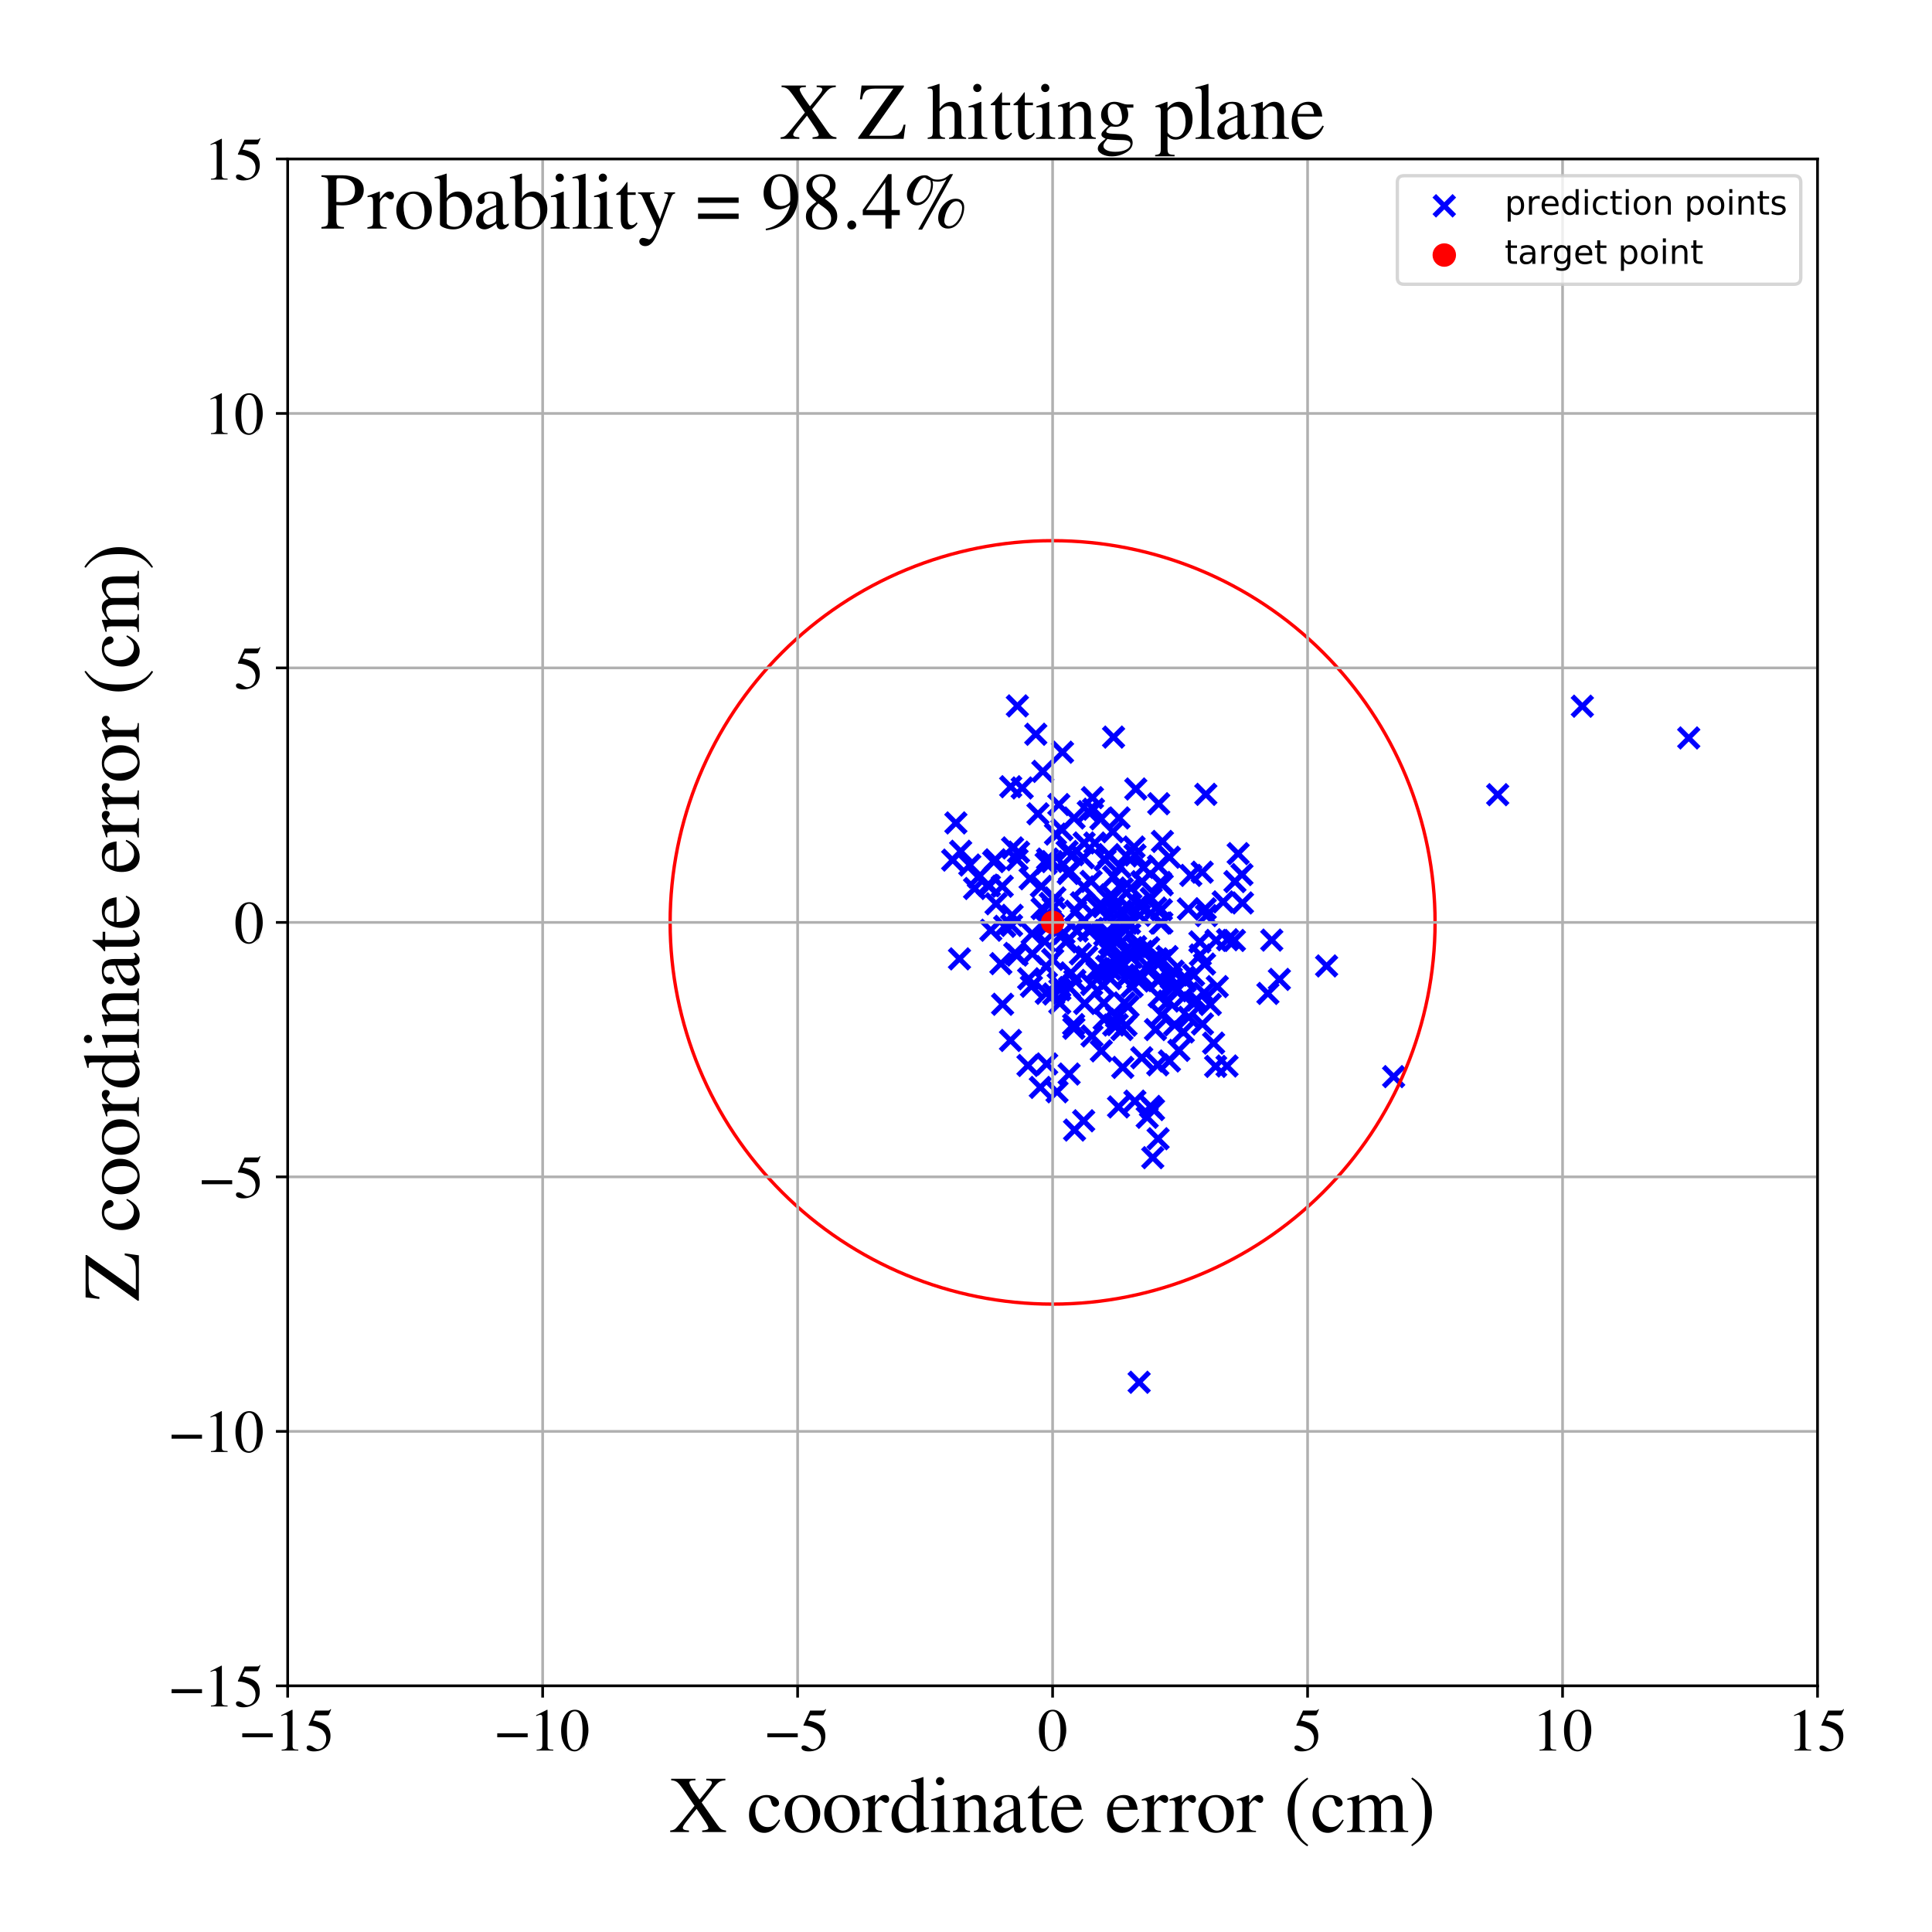 <?xml version="1.0" encoding="utf-8" standalone="no"?>
<!DOCTYPE svg PUBLIC "-//W3C//DTD SVG 1.1//EN"
  "http://www.w3.org/Graphics/SVG/1.1/DTD/svg11.dtd">
<!-- Created with matplotlib (https://matplotlib.org/) -->
<svg height="576pt" version="1.1" viewBox="0 0 576 576" width="576pt" xmlns="http://www.w3.org/2000/svg" xmlns:xlink="http://www.w3.org/1999/xlink">
 <defs>
  <style type="text/css">
*{stroke-linecap:butt;stroke-linejoin:round;}
  </style>
 </defs>
 <g id="figure_1">
  <g id="patch_1">
   <path d="M 0 576 
L 576 576 
L 576 0 
L 0 0 
z
" style="fill:#ffffff;"/>
  </g>
  <g id="axes_1">
   <g id="patch_2">
    <path d="M 85.766 502.609 
L 541.875 502.609 
L 541.875 47.391 
L 85.766 47.391 
z
" style="fill:#ffffff;"/>
   </g>
   <g id="PathCollection_1">
    <defs>
     <path d="M -3 3 
L 3 -3 
M -3 -3 
L 3 3 
" id="m6a8e60fe94" style="stroke:#0000ff;stroke-width:1.5;"/>
    </defs>
    <g clip-path="url(#p01f2665ed0)">
     <use style="fill:#0000ff;stroke:#0000ff;stroke-width:1.5;" x="345.271" xlink:href="#m6a8e60fe94" y="339.499"/>
     <use style="fill:#0000ff;stroke:#0000ff;stroke-width:1.5;" x="314" xlink:href="#m6a8e60fe94" y="270.672"/>
     <use style="fill:#0000ff;stroke:#0000ff;stroke-width:1.5;" x="317.206" xlink:href="#m6a8e60fe94" y="278.219"/>
     <use style="fill:#0000ff;stroke:#0000ff;stroke-width:1.5;" x="332.053" xlink:href="#m6a8e60fe94" y="271.433"/>
     <use style="fill:#0000ff;stroke:#0000ff;stroke-width:1.5;" x="311.488" xlink:href="#m6a8e60fe94" y="280.7"/>
     <use style="fill:#0000ff;stroke:#0000ff;stroke-width:1.5;" x="332.62" xlink:href="#m6a8e60fe94" y="269.441"/>
     <use style="fill:#0000ff;stroke:#0000ff;stroke-width:1.5;" x="361.818" xlink:href="#m6a8e60fe94" y="310.991"/>
     <use style="fill:#0000ff;stroke:#0000ff;stroke-width:1.5;" x="303.669" xlink:href="#m6a8e60fe94" y="254.059"/>
     <use style="fill:#0000ff;stroke:#0000ff;stroke-width:1.5;" x="334.247" xlink:href="#m6a8e60fe94" y="271.586"/>
     <use style="fill:#0000ff;stroke:#0000ff;stroke-width:1.5;" x="320.085" xlink:href="#m6a8e60fe94" y="305.466"/>
     <use style="fill:#0000ff;stroke:#0000ff;stroke-width:1.5;" x="316.599" xlink:href="#m6a8e60fe94" y="247.376"/>
     <use style="fill:#0000ff;stroke:#0000ff;stroke-width:1.5;" x="315.964" xlink:href="#m6a8e60fe94" y="299.085"/>
     <use style="fill:#0000ff;stroke:#0000ff;stroke-width:1.5;" x="311.923" xlink:href="#m6a8e60fe94" y="296.146"/>
     <use style="fill:#0000ff;stroke:#0000ff;stroke-width:1.5;" x="340.463" xlink:href="#m6a8e60fe94" y="262.844"/>
     <use style="fill:#0000ff;stroke:#0000ff;stroke-width:1.5;" x="308.805" xlink:href="#m6a8e60fe94" y="218.909"/>
     <use style="fill:#0000ff;stroke:#0000ff;stroke-width:1.5;" x="329.092" xlink:href="#m6a8e60fe94" y="299.023"/>
     <use style="fill:#0000ff;stroke:#0000ff;stroke-width:1.5;" x="302.536" xlink:href="#m6a8e60fe94" y="284.246"/>
     <use style="fill:#0000ff;stroke:#0000ff;stroke-width:1.5;" x="471.76" xlink:href="#m6a8e60fe94" y="210.548"/>
     <use style="fill:#0000ff;stroke:#0000ff;stroke-width:1.5;" x="358.978" xlink:href="#m6a8e60fe94" y="296.015"/>
     <use style="fill:#0000ff;stroke:#0000ff;stroke-width:1.5;" x="359.5" xlink:href="#m6a8e60fe94" y="236.824"/>
     <use style="fill:#0000ff;stroke:#0000ff;stroke-width:1.5;" x="301.587" xlink:href="#m6a8e60fe94" y="275.904"/>
     <use style="fill:#0000ff;stroke:#0000ff;stroke-width:1.5;" x="334.735" xlink:href="#m6a8e60fe94" y="318.232"/>
     <use style="fill:#0000ff;stroke:#0000ff;stroke-width:1.5;" x="355.019" xlink:href="#m6a8e60fe94" y="260.984"/>
     <use style="fill:#0000ff;stroke:#0000ff;stroke-width:1.5;" x="345.459" xlink:href="#m6a8e60fe94" y="239.619"/>
     <use style="fill:#0000ff;stroke:#0000ff;stroke-width:1.5;" x="331.041" xlink:href="#m6a8e60fe94" y="291.759"/>
     <use style="fill:#0000ff;stroke:#0000ff;stroke-width:1.5;" x="368.175" xlink:href="#m6a8e60fe94" y="262.836"/>
     <use style="fill:#0000ff;stroke:#0000ff;stroke-width:1.5;" x="319.87" xlink:href="#m6a8e60fe94" y="254.813"/>
     <use style="fill:#0000ff;stroke:#0000ff;stroke-width:1.5;" x="352.781" xlink:href="#m6a8e60fe94" y="307.675"/>
     <use style="fill:#0000ff;stroke:#0000ff;stroke-width:1.5;" x="343.681" xlink:href="#m6a8e60fe94" y="345.143"/>
     <use style="fill:#0000ff;stroke:#0000ff;stroke-width:1.5;" x="329.184" xlink:href="#m6a8e60fe94" y="303.901"/>
     <use style="fill:#0000ff;stroke:#0000ff;stroke-width:1.5;" x="314.498" xlink:href="#m6a8e60fe94" y="267.703"/>
     <use style="fill:#0000ff;stroke:#0000ff;stroke-width:1.5;" x="332.968" xlink:href="#m6a8e60fe94" y="279.777"/>
     <use style="fill:#0000ff;stroke:#0000ff;stroke-width:1.5;" x="346.353" xlink:href="#m6a8e60fe94" y="286.391"/>
     <use style="fill:#0000ff;stroke:#0000ff;stroke-width:1.5;" x="335.647" xlink:href="#m6a8e60fe94" y="283.233"/>
     <use style="fill:#0000ff;stroke:#0000ff;stroke-width:1.5;" x="310.475" xlink:href="#m6a8e60fe94" y="264.258"/>
     <use style="fill:#0000ff;stroke:#0000ff;stroke-width:1.5;" x="310.158" xlink:href="#m6a8e60fe94" y="324.197"/>
     <use style="fill:#0000ff;stroke:#0000ff;stroke-width:1.5;" x="365.987" xlink:href="#m6a8e60fe94" y="280.17"/>
     <use style="fill:#0000ff;stroke:#0000ff;stroke-width:1.5;" x="286.41" xlink:href="#m6a8e60fe94" y="253.795"/>
     <use style="fill:#0000ff;stroke:#0000ff;stroke-width:1.5;" x="336.765" xlink:href="#m6a8e60fe94" y="275.254"/>
     <use style="fill:#0000ff;stroke:#0000ff;stroke-width:1.5;" x="503.473" xlink:href="#m6a8e60fe94" y="220.006"/>
     <use style="fill:#0000ff;stroke:#0000ff;stroke-width:1.5;" x="291.684" xlink:href="#m6a8e60fe94" y="261.51"/>
     <use style="fill:#0000ff;stroke:#0000ff;stroke-width:1.5;" x="365.82" xlink:href="#m6a8e60fe94" y="317.811"/>
     <use style="fill:#0000ff;stroke:#0000ff;stroke-width:1.5;" x="339.621" xlink:href="#m6a8e60fe94" y="412.104"/>
     <use style="fill:#0000ff;stroke:#0000ff;stroke-width:1.5;" x="333.629" xlink:href="#m6a8e60fe94" y="243.859"/>
     <use style="fill:#0000ff;stroke:#0000ff;stroke-width:1.5;" x="314.679" xlink:href="#m6a8e60fe94" y="248.672"/>
     <use style="fill:#0000ff;stroke:#0000ff;stroke-width:1.5;" x="343.902" xlink:href="#m6a8e60fe94" y="330.808"/>
     <use style="fill:#0000ff;stroke:#0000ff;stroke-width:1.5;" x="362.426" xlink:href="#m6a8e60fe94" y="317.931"/>
     <use style="fill:#0000ff;stroke:#0000ff;stroke-width:1.5;" x="345.397" xlink:href="#m6a8e60fe94" y="258.206"/>
     <use style="fill:#0000ff;stroke:#0000ff;stroke-width:1.5;" x="298.388" xlink:href="#m6a8e60fe94" y="287.297"/>
     <use style="fill:#0000ff;stroke:#0000ff;stroke-width:1.5;" x="316.229" xlink:href="#m6a8e60fe94" y="278.939"/>
     <use style="fill:#0000ff;stroke:#0000ff;stroke-width:1.5;" x="336.276" xlink:href="#m6a8e60fe94" y="290.856"/>
     <use style="fill:#0000ff;stroke:#0000ff;stroke-width:1.5;" x="323.992" xlink:href="#m6a8e60fe94" y="285.303"/>
     <use style="fill:#0000ff;stroke:#0000ff;stroke-width:1.5;" x="335.9" xlink:href="#m6a8e60fe94" y="275.256"/>
     <use style="fill:#0000ff;stroke:#0000ff;stroke-width:1.5;" x="318.876" xlink:href="#m6a8e60fe94" y="294.419"/>
     <use style="fill:#0000ff;stroke:#0000ff;stroke-width:1.5;" x="299.537" xlink:href="#m6a8e60fe94" y="276.172"/>
     <use style="fill:#0000ff;stroke:#0000ff;stroke-width:1.5;" x="338.568" xlink:href="#m6a8e60fe94" y="282.234"/>
     <use style="fill:#0000ff;stroke:#0000ff;stroke-width:1.5;" x="296.248" xlink:href="#m6a8e60fe94" y="256.88"/>
     <use style="fill:#0000ff;stroke:#0000ff;stroke-width:1.5;" x="301.263" xlink:href="#m6a8e60fe94" y="310.202"/>
     <use style="fill:#0000ff;stroke:#0000ff;stroke-width:1.5;" x="332.898" xlink:href="#m6a8e60fe94" y="288.872"/>
     <use style="fill:#0000ff;stroke:#0000ff;stroke-width:1.5;" x="359.12" xlink:href="#m6a8e60fe94" y="287.418"/>
     <use style="fill:#0000ff;stroke:#0000ff;stroke-width:1.5;" x="331.995" xlink:href="#m6a8e60fe94" y="219.756"/>
     <use style="fill:#0000ff;stroke:#0000ff;stroke-width:1.5;" x="339.166" xlink:href="#m6a8e60fe94" y="291.608"/>
     <use style="fill:#0000ff;stroke:#0000ff;stroke-width:1.5;" x="332.886" xlink:href="#m6a8e60fe94" y="303.196"/>
     <use style="fill:#0000ff;stroke:#0000ff;stroke-width:1.5;" x="336.665" xlink:href="#m6a8e60fe94" y="270.677"/>
     <use style="fill:#0000ff;stroke:#0000ff;stroke-width:1.5;" x="348.654" xlink:href="#m6a8e60fe94" y="316.313"/>
     <use style="fill:#0000ff;stroke:#0000ff;stroke-width:1.5;" x="338.352" xlink:href="#m6a8e60fe94" y="328.287"/>
     <use style="fill:#0000ff;stroke:#0000ff;stroke-width:1.5;" x="335.784" xlink:href="#m6a8e60fe94" y="255.193"/>
     <use style="fill:#0000ff;stroke:#0000ff;stroke-width:1.5;" x="333.43" xlink:href="#m6a8e60fe94" y="279.529"/>
     <use style="fill:#0000ff;stroke:#0000ff;stroke-width:1.5;" x="317.775" xlink:href="#m6a8e60fe94" y="280.801"/>
     <use style="fill:#0000ff;stroke:#0000ff;stroke-width:1.5;" x="330.575" xlink:href="#m6a8e60fe94" y="254.785"/>
     <use style="fill:#0000ff;stroke:#0000ff;stroke-width:1.5;" x="339.76" xlink:href="#m6a8e60fe94" y="272.887"/>
     <use style="fill:#0000ff;stroke:#0000ff;stroke-width:1.5;" x="301.753" xlink:href="#m6a8e60fe94" y="272.89"/>
     <use style="fill:#0000ff;stroke:#0000ff;stroke-width:1.5;" x="351.469" xlink:href="#m6a8e60fe94" y="313.152"/>
     <use style="fill:#0000ff;stroke:#0000ff;stroke-width:1.5;" x="311.955" xlink:href="#m6a8e60fe94" y="275.895"/>
     <use style="fill:#0000ff;stroke:#0000ff;stroke-width:1.5;" x="357.861" xlink:href="#m6a8e60fe94" y="284.715"/>
     <use style="fill:#0000ff;stroke:#0000ff;stroke-width:1.5;" x="323.375" xlink:href="#m6a8e60fe94" y="299.168"/>
     <use style="fill:#0000ff;stroke:#0000ff;stroke-width:1.5;" x="330.447" xlink:href="#m6a8e60fe94" y="268.038"/>
     <use style="fill:#0000ff;stroke:#0000ff;stroke-width:1.5;" x="324.457" xlink:href="#m6a8e60fe94" y="241.967"/>
     <use style="fill:#0000ff;stroke:#0000ff;stroke-width:1.5;" x="353.359" xlink:href="#m6a8e60fe94" y="292.499"/>
     <use style="fill:#0000ff;stroke:#0000ff;stroke-width:1.5;" x="298.808" xlink:href="#m6a8e60fe94" y="264.224"/>
     <use style="fill:#0000ff;stroke:#0000ff;stroke-width:1.5;" x="369.145" xlink:href="#m6a8e60fe94" y="254.496"/>
     <use style="fill:#0000ff;stroke:#0000ff;stroke-width:1.5;" x="311.897" xlink:href="#m6a8e60fe94" y="257.41"/>
     <use style="fill:#0000ff;stroke:#0000ff;stroke-width:1.5;" x="331.759" xlink:href="#m6a8e60fe94" y="247.965"/>
     <use style="fill:#0000ff;stroke:#0000ff;stroke-width:1.5;" x="379.158" xlink:href="#m6a8e60fe94" y="280.282"/>
     <use style="fill:#0000ff;stroke:#0000ff;stroke-width:1.5;" x="355.729" xlink:href="#m6a8e60fe94" y="298.96"/>
     <use style="fill:#0000ff;stroke:#0000ff;stroke-width:1.5;" x="312.306" xlink:href="#m6a8e60fe94" y="256.109"/>
     <use style="fill:#0000ff;stroke:#0000ff;stroke-width:1.5;" x="318.14" xlink:href="#m6a8e60fe94" y="253.853"/>
     <use style="fill:#0000ff;stroke:#0000ff;stroke-width:1.5;" x="326.006" xlink:href="#m6a8e60fe94" y="241.263"/>
     <use style="fill:#0000ff;stroke:#0000ff;stroke-width:1.5;" x="306.473" xlink:href="#m6a8e60fe94" y="317.652"/>
     <use style="fill:#0000ff;stroke:#0000ff;stroke-width:1.5;" x="415.491" xlink:href="#m6a8e60fe94" y="320.98"/>
     <use style="fill:#0000ff;stroke:#0000ff;stroke-width:1.5;" x="345.584" xlink:href="#m6a8e60fe94" y="297.142"/>
     <use style="fill:#0000ff;stroke:#0000ff;stroke-width:1.5;" x="343.222" xlink:href="#m6a8e60fe94" y="267.854"/>
     <use style="fill:#0000ff;stroke:#0000ff;stroke-width:1.5;" x="328.231" xlink:href="#m6a8e60fe94" y="244.131"/>
     <use style="fill:#0000ff;stroke:#0000ff;stroke-width:1.5;" x="296.957" xlink:href="#m6a8e60fe94" y="269.455"/>
     <use style="fill:#0000ff;stroke:#0000ff;stroke-width:1.5;" x="307.712" xlink:href="#m6a8e60fe94" y="278.353"/>
     <use style="fill:#0000ff;stroke:#0000ff;stroke-width:1.5;" x="304.752" xlink:href="#m6a8e60fe94" y="234.92"/>
     <use style="fill:#0000ff;stroke:#0000ff;stroke-width:1.5;" x="333.086" xlink:href="#m6a8e60fe94" y="305.488"/>
     <use style="fill:#0000ff;stroke:#0000ff;stroke-width:1.5;" x="357.728" xlink:href="#m6a8e60fe94" y="280.807"/>
     <use style="fill:#0000ff;stroke:#0000ff;stroke-width:1.5;" x="346.021" xlink:href="#m6a8e60fe94" y="263.083"/>
     <use style="fill:#0000ff;stroke:#0000ff;stroke-width:1.5;" x="346.25" xlink:href="#m6a8e60fe94" y="271.25"/>
     <use style="fill:#0000ff;stroke:#0000ff;stroke-width:1.5;" x="333.476" xlink:href="#m6a8e60fe94" y="330.015"/>
     <use style="fill:#0000ff;stroke:#0000ff;stroke-width:1.5;" x="345.3" xlink:href="#m6a8e60fe94" y="292.354"/>
     <use style="fill:#0000ff;stroke:#0000ff;stroke-width:1.5;" x="349.797" xlink:href="#m6a8e60fe94" y="289.533"/>
     <use style="fill:#0000ff;stroke:#0000ff;stroke-width:1.5;" x="284.027" xlink:href="#m6a8e60fe94" y="256.428"/>
     <use style="fill:#0000ff;stroke:#0000ff;stroke-width:1.5;" x="358.5" xlink:href="#m6a8e60fe94" y="305.285"/>
     <use style="fill:#0000ff;stroke:#0000ff;stroke-width:1.5;" x="340.915" xlink:href="#m6a8e60fe94" y="258.618"/>
     <use style="fill:#0000ff;stroke:#0000ff;stroke-width:1.5;" x="368.021" xlink:href="#m6a8e60fe94" y="280.38"/>
     <use style="fill:#0000ff;stroke:#0000ff;stroke-width:1.5;" x="294.507" xlink:href="#m6a8e60fe94" y="263.892"/>
     <use style="fill:#0000ff;stroke:#0000ff;stroke-width:1.5;" x="307.5" xlink:href="#m6a8e60fe94" y="294.063"/>
     <use style="fill:#0000ff;stroke:#0000ff;stroke-width:1.5;" x="370.27" xlink:href="#m6a8e60fe94" y="260.737"/>
     <use style="fill:#0000ff;stroke:#0000ff;stroke-width:1.5;" x="339.472" xlink:href="#m6a8e60fe94" y="269.797"/>
     <use style="fill:#0000ff;stroke:#0000ff;stroke-width:1.5;" x="356.879" xlink:href="#m6a8e60fe94" y="298.198"/>
     <use style="fill:#0000ff;stroke:#0000ff;stroke-width:1.5;" x="311.971" xlink:href="#m6a8e60fe94" y="288.184"/>
     <use style="fill:#0000ff;stroke:#0000ff;stroke-width:1.5;" x="313.835" xlink:href="#m6a8e60fe94" y="286.04"/>
     <use style="fill:#0000ff;stroke:#0000ff;stroke-width:1.5;" x="362.917" xlink:href="#m6a8e60fe94" y="294.139"/>
     <use style="fill:#0000ff;stroke:#0000ff;stroke-width:1.5;" x="329.352" xlink:href="#m6a8e60fe94" y="278.774"/>
     <use style="fill:#0000ff;stroke:#0000ff;stroke-width:1.5;" x="303.227" xlink:href="#m6a8e60fe94" y="256.3"/>
     <use style="fill:#0000ff;stroke:#0000ff;stroke-width:1.5;" x="346.557" xlink:href="#m6a8e60fe94" y="250.861"/>
     <use style="fill:#0000ff;stroke:#0000ff;stroke-width:1.5;" x="344.988" xlink:href="#m6a8e60fe94" y="285.858"/>
     <use style="fill:#0000ff;stroke:#0000ff;stroke-width:1.5;" x="355.853" xlink:href="#m6a8e60fe94" y="290.704"/>
     <use style="fill:#0000ff;stroke:#0000ff;stroke-width:1.5;" x="320.153" xlink:href="#m6a8e60fe94" y="306.569"/>
     <use style="fill:#0000ff;stroke:#0000ff;stroke-width:1.5;" x="318.487" xlink:href="#m6a8e60fe94" y="260.428"/>
     <use style="fill:#0000ff;stroke:#0000ff;stroke-width:1.5;" x="340.402" xlink:href="#m6a8e60fe94" y="315.355"/>
     <use style="fill:#0000ff;stroke:#0000ff;stroke-width:1.5;" x="314.143" xlink:href="#m6a8e60fe94" y="296.347"/>
     <use style="fill:#0000ff;stroke:#0000ff;stroke-width:1.5;" x="284.985" xlink:href="#m6a8e60fe94" y="245.343"/>
     <use style="fill:#0000ff;stroke:#0000ff;stroke-width:1.5;" x="336.806" xlink:href="#m6a8e60fe94" y="278.488"/>
     <use style="fill:#0000ff;stroke:#0000ff;stroke-width:1.5;" x="303.318" xlink:href="#m6a8e60fe94" y="210.453"/>
     <use style="fill:#0000ff;stroke:#0000ff;stroke-width:1.5;" x="303.224" xlink:href="#m6a8e60fe94" y="284.745"/>
     <use style="fill:#0000ff;stroke:#0000ff;stroke-width:1.5;" x="318.743" xlink:href="#m6a8e60fe94" y="320.211"/>
     <use style="fill:#0000ff;stroke:#0000ff;stroke-width:1.5;" x="312.057" xlink:href="#m6a8e60fe94" y="317.2"/>
     <use style="fill:#0000ff;stroke:#0000ff;stroke-width:1.5;" x="335.19" xlink:href="#m6a8e60fe94" y="299.003"/>
     <use style="fill:#0000ff;stroke:#0000ff;stroke-width:1.5;" x="301.332" xlink:href="#m6a8e60fe94" y="234.551"/>
     <use style="fill:#0000ff;stroke:#0000ff;stroke-width:1.5;" x="331.233" xlink:href="#m6a8e60fe94" y="266.788"/>
     <use style="fill:#0000ff;stroke:#0000ff;stroke-width:1.5;" x="301.882" xlink:href="#m6a8e60fe94" y="252.79"/>
     <use style="fill:#0000ff;stroke:#0000ff;stroke-width:1.5;" x="344.492" xlink:href="#m6a8e60fe94" y="306.958"/>
     <use style="fill:#0000ff;stroke:#0000ff;stroke-width:1.5;" x="350.096" xlink:href="#m6a8e60fe94" y="293.944"/>
     <use style="fill:#0000ff;stroke:#0000ff;stroke-width:1.5;" x="313.1" xlink:href="#m6a8e60fe94" y="269.34"/>
     <use style="fill:#0000ff;stroke:#0000ff;stroke-width:1.5;" x="310.679" xlink:href="#m6a8e60fe94" y="270.887"/>
     <use style="fill:#0000ff;stroke:#0000ff;stroke-width:1.5;" x="343.756" xlink:href="#m6a8e60fe94" y="285.938"/>
     <use style="fill:#0000ff;stroke:#0000ff;stroke-width:1.5;" x="338.388" xlink:href="#m6a8e60fe94" y="254.918"/>
     <use style="fill:#0000ff;stroke:#0000ff;stroke-width:1.5;" x="378.007" xlink:href="#m6a8e60fe94" y="296.178"/>
     <use style="fill:#0000ff;stroke:#0000ff;stroke-width:1.5;" x="286.06" xlink:href="#m6a8e60fe94" y="285.872"/>
     <use style="fill:#0000ff;stroke:#0000ff;stroke-width:1.5;" x="338.104" xlink:href="#m6a8e60fe94" y="252.534"/>
     <use style="fill:#0000ff;stroke:#0000ff;stroke-width:1.5;" x="370.427" xlink:href="#m6a8e60fe94" y="269.197"/>
     <use style="fill:#0000ff;stroke:#0000ff;stroke-width:1.5;" x="341.631" xlink:href="#m6a8e60fe94" y="283.302"/>
     <use style="fill:#0000ff;stroke:#0000ff;stroke-width:1.5;" x="446.516" xlink:href="#m6a8e60fe94" y="236.923"/>
     <use style="fill:#0000ff;stroke:#0000ff;stroke-width:1.5;" x="336.324" xlink:href="#m6a8e60fe94" y="300.037"/>
     <use style="fill:#0000ff;stroke:#0000ff;stroke-width:1.5;" x="354.297" xlink:href="#m6a8e60fe94" y="271.003"/>
     <use style="fill:#0000ff;stroke:#0000ff;stroke-width:1.5;" x="325.68" xlink:href="#m6a8e60fe94" y="276.796"/>
     <use style="fill:#0000ff;stroke:#0000ff;stroke-width:1.5;" x="353.133" xlink:href="#m6a8e60fe94" y="291.321"/>
     <use style="fill:#0000ff;stroke:#0000ff;stroke-width:1.5;" x="340.502" xlink:href="#m6a8e60fe94" y="283.625"/>
     <use style="fill:#0000ff;stroke:#0000ff;stroke-width:1.5;" x="342.021" xlink:href="#m6a8e60fe94" y="333.116"/>
     <use style="fill:#0000ff;stroke:#0000ff;stroke-width:1.5;" x="323.082" xlink:href="#m6a8e60fe94" y="334.149"/>
     <use style="fill:#0000ff;stroke:#0000ff;stroke-width:1.5;" x="336.951" xlink:href="#m6a8e60fe94" y="284.999"/>
     <use style="fill:#0000ff;stroke:#0000ff;stroke-width:1.5;" x="345.87" xlink:href="#m6a8e60fe94" y="291.479"/>
     <use style="fill:#0000ff;stroke:#0000ff;stroke-width:1.5;" x="358.418" xlink:href="#m6a8e60fe94" y="260.031"/>
     <use style="fill:#0000ff;stroke:#0000ff;stroke-width:1.5;" x="330.544" xlink:href="#m6a8e60fe94" y="278.088"/>
     <use style="fill:#0000ff;stroke:#0000ff;stroke-width:1.5;" x="327.036" xlink:href="#m6a8e60fe94" y="289.798"/>
     <use style="fill:#0000ff;stroke:#0000ff;stroke-width:1.5;" x="332.038" xlink:href="#m6a8e60fe94" y="305.605"/>
     <use style="fill:#0000ff;stroke:#0000ff;stroke-width:1.5;" x="318.858" xlink:href="#m6a8e60fe94" y="259.636"/>
     <use style="fill:#0000ff;stroke:#0000ff;stroke-width:1.5;" x="327.312" xlink:href="#m6a8e60fe94" y="288.706"/>
     <use style="fill:#0000ff;stroke:#0000ff;stroke-width:1.5;" x="350.699" xlink:href="#m6a8e60fe94" y="295.396"/>
     <use style="fill:#0000ff;stroke:#0000ff;stroke-width:1.5;" x="310.904" xlink:href="#m6a8e60fe94" y="229.972"/>
     <use style="fill:#0000ff;stroke:#0000ff;stroke-width:1.5;" x="331.125" xlink:href="#m6a8e60fe94" y="282.774"/>
     <use style="fill:#0000ff;stroke:#0000ff;stroke-width:1.5;" x="346.401" xlink:href="#m6a8e60fe94" y="275.158"/>
     <use style="fill:#0000ff;stroke:#0000ff;stroke-width:1.5;" x="325.695" xlink:href="#m6a8e60fe94" y="237.813"/>
     <use style="fill:#0000ff;stroke:#0000ff;stroke-width:1.5;" x="307.109" xlink:href="#m6a8e60fe94" y="261.985"/>
     <use style="fill:#0000ff;stroke:#0000ff;stroke-width:1.5;" x="350.202" xlink:href="#m6a8e60fe94" y="305.548"/>
     <use style="fill:#0000ff;stroke:#0000ff;stroke-width:1.5;" x="290.557" xlink:href="#m6a8e60fe94" y="264.889"/>
     <use style="fill:#0000ff;stroke:#0000ff;stroke-width:1.5;" x="353.134" xlink:href="#m6a8e60fe94" y="297.056"/>
     <use style="fill:#0000ff;stroke:#0000ff;stroke-width:1.5;" x="345.179" xlink:href="#m6a8e60fe94" y="317.462"/>
     <use style="fill:#0000ff;stroke:#0000ff;stroke-width:1.5;" x="323.218" xlink:href="#m6a8e60fe94" y="251.314"/>
     <use style="fill:#0000ff;stroke:#0000ff;stroke-width:1.5;" x="331.049" xlink:href="#m6a8e60fe94" y="279.222"/>
     <use style="fill:#0000ff;stroke:#0000ff;stroke-width:1.5;" x="337.185" xlink:href="#m6a8e60fe94" y="264.76"/>
     <use style="fill:#0000ff;stroke:#0000ff;stroke-width:1.5;" x="359.329" xlink:href="#m6a8e60fe94" y="270.944"/>
     <use style="fill:#0000ff;stroke:#0000ff;stroke-width:1.5;" x="322.401" xlink:href="#m6a8e60fe94" y="269.16"/>
     <use style="fill:#0000ff;stroke:#0000ff;stroke-width:1.5;" x="346.502" xlink:href="#m6a8e60fe94" y="263.793"/>
     <use style="fill:#0000ff;stroke:#0000ff;stroke-width:1.5;" x="315.675" xlink:href="#m6a8e60fe94" y="239.87"/>
     <use style="fill:#0000ff;stroke:#0000ff;stroke-width:1.5;" x="344.572" xlink:href="#m6a8e60fe94" y="270.725"/>
     <use style="fill:#0000ff;stroke:#0000ff;stroke-width:1.5;" x="346.387" xlink:href="#m6a8e60fe94" y="302.619"/>
     <use style="fill:#0000ff;stroke:#0000ff;stroke-width:1.5;" x="324.575" xlink:href="#m6a8e60fe94" y="277.396"/>
     <use style="fill:#0000ff;stroke:#0000ff;stroke-width:1.5;" x="345.934" xlink:href="#m6a8e60fe94" y="275.224"/>
     <use style="fill:#0000ff;stroke:#0000ff;stroke-width:1.5;" x="338.622" xlink:href="#m6a8e60fe94" y="235.227"/>
     <use style="fill:#0000ff;stroke:#0000ff;stroke-width:1.5;" x="325.562" xlink:href="#m6a8e60fe94" y="308.858"/>
     <use style="fill:#0000ff;stroke:#0000ff;stroke-width:1.5;" x="315.476" xlink:href="#m6a8e60fe94" y="293.313"/>
     <use style="fill:#0000ff;stroke:#0000ff;stroke-width:1.5;" x="339.354" xlink:href="#m6a8e60fe94" y="292.47"/>
     <use style="fill:#0000ff;stroke:#0000ff;stroke-width:1.5;" x="295.397" xlink:href="#m6a8e60fe94" y="277.335"/>
     <use style="fill:#0000ff;stroke:#0000ff;stroke-width:1.5;" x="354.429" xlink:href="#m6a8e60fe94" y="303.27"/>
     <use style="fill:#0000ff;stroke:#0000ff;stroke-width:1.5;" x="335.714" xlink:href="#m6a8e60fe94" y="305.659"/>
     <use style="fill:#0000ff;stroke:#0000ff;stroke-width:1.5;" x="342.207" xlink:href="#m6a8e60fe94" y="288.039"/>
     <use style="fill:#0000ff;stroke:#0000ff;stroke-width:1.5;" x="312.968" xlink:href="#m6a8e60fe94" y="275.6"/>
     <use style="fill:#0000ff;stroke:#0000ff;stroke-width:1.5;" x="319.279" xlink:href="#m6a8e60fe94" y="290.051"/>
     <use style="fill:#0000ff;stroke:#0000ff;stroke-width:1.5;" x="312.638" xlink:href="#m6a8e60fe94" y="274.166"/>
     <use style="fill:#0000ff;stroke:#0000ff;stroke-width:1.5;" x="348.368" xlink:href="#m6a8e60fe94" y="298.449"/>
     <use style="fill:#0000ff;stroke:#0000ff;stroke-width:1.5;" x="328.975" xlink:href="#m6a8e60fe94" y="270.306"/>
     <use style="fill:#0000ff;stroke:#0000ff;stroke-width:1.5;" x="334.611" xlink:href="#m6a8e60fe94" y="264.945"/>
     <use style="fill:#0000ff;stroke:#0000ff;stroke-width:1.5;" x="329.472" xlink:href="#m6a8e60fe94" y="256.406"/>
     <use style="fill:#0000ff;stroke:#0000ff;stroke-width:1.5;" x="322.095" xlink:href="#m6a8e60fe94" y="284.401"/>
     <use style="fill:#0000ff;stroke:#0000ff;stroke-width:1.5;" x="347.934" xlink:href="#m6a8e60fe94" y="285.191"/>
     <use style="fill:#0000ff;stroke:#0000ff;stroke-width:1.5;" x="337.346" xlink:href="#m6a8e60fe94" y="285.441"/>
     <use style="fill:#0000ff;stroke:#0000ff;stroke-width:1.5;" x="362.561" xlink:href="#m6a8e60fe94" y="280.368"/>
     <use style="fill:#0000ff;stroke:#0000ff;stroke-width:1.5;" x="360.83" xlink:href="#m6a8e60fe94" y="299.464"/>
     <use style="fill:#0000ff;stroke:#0000ff;stroke-width:1.5;" x="342.998" xlink:href="#m6a8e60fe94" y="329.857"/>
     <use style="fill:#0000ff;stroke:#0000ff;stroke-width:1.5;" x="340.013" xlink:href="#m6a8e60fe94" y="290.622"/>
     <use style="fill:#0000ff;stroke:#0000ff;stroke-width:1.5;" x="333.946" xlink:href="#m6a8e60fe94" y="258.487"/>
     <use style="fill:#0000ff;stroke:#0000ff;stroke-width:1.5;" x="340.545" xlink:href="#m6a8e60fe94" y="269.763"/>
     <use style="fill:#0000ff;stroke:#0000ff;stroke-width:1.5;" x="348.644" xlink:href="#m6a8e60fe94" y="255.579"/>
     <use style="fill:#0000ff;stroke:#0000ff;stroke-width:1.5;" x="325.305" xlink:href="#m6a8e60fe94" y="262.775"/>
     <use style="fill:#0000ff;stroke:#0000ff;stroke-width:1.5;" x="331.97" xlink:href="#m6a8e60fe94" y="261.353"/>
     <use style="fill:#0000ff;stroke:#0000ff;stroke-width:1.5;" x="328.34" xlink:href="#m6a8e60fe94" y="313.306"/>
     <use style="fill:#0000ff;stroke:#0000ff;stroke-width:1.5;" x="306.674" xlink:href="#m6a8e60fe94" y="291.804"/>
     <use style="fill:#0000ff;stroke:#0000ff;stroke-width:1.5;" x="330.817" xlink:href="#m6a8e60fe94" y="281.31"/>
     <use style="fill:#0000ff;stroke:#0000ff;stroke-width:1.5;" x="336.33" xlink:href="#m6a8e60fe94" y="290.798"/>
     <use style="fill:#0000ff;stroke:#0000ff;stroke-width:1.5;" x="342.437" xlink:href="#m6a8e60fe94" y="282.551"/>
     <use style="fill:#0000ff;stroke:#0000ff;stroke-width:1.5;" x="298.915" xlink:href="#m6a8e60fe94" y="299.413"/>
     <use style="fill:#0000ff;stroke:#0000ff;stroke-width:1.5;" x="316.775" xlink:href="#m6a8e60fe94" y="224.263"/>
     <use style="fill:#0000ff;stroke:#0000ff;stroke-width:1.5;" x="381.429" xlink:href="#m6a8e60fe94" y="291.998"/>
     <use style="fill:#0000ff;stroke:#0000ff;stroke-width:1.5;" x="395.507" xlink:href="#m6a8e60fe94" y="287.982"/>
     <use style="fill:#0000ff;stroke:#0000ff;stroke-width:1.5;" x="296.726" xlink:href="#m6a8e60fe94" y="256.345"/>
     <use style="fill:#0000ff;stroke:#0000ff;stroke-width:1.5;" x="309.45" xlink:href="#m6a8e60fe94" y="242.635"/>
     <use style="fill:#0000ff;stroke:#0000ff;stroke-width:1.5;" x="359.675" xlink:href="#m6a8e60fe94" y="272.965"/>
     <use style="fill:#0000ff;stroke:#0000ff;stroke-width:1.5;" x="332.247" xlink:href="#m6a8e60fe94" y="275.57"/>
     <use style="fill:#0000ff;stroke:#0000ff;stroke-width:1.5;" x="330.969" xlink:href="#m6a8e60fe94" y="288.968"/>
     <use style="fill:#0000ff;stroke:#0000ff;stroke-width:1.5;" x="323.115" xlink:href="#m6a8e60fe94" y="264.387"/>
     <use style="fill:#0000ff;stroke:#0000ff;stroke-width:1.5;" x="307.791" xlink:href="#m6a8e60fe94" y="284.346"/>
     <use style="fill:#0000ff;stroke:#0000ff;stroke-width:1.5;" x="334.496" xlink:href="#m6a8e60fe94" y="306.949"/>
     <use style="fill:#0000ff;stroke:#0000ff;stroke-width:1.5;" x="325.463" xlink:href="#m6a8e60fe94" y="293.495"/>
     <use style="fill:#0000ff;stroke:#0000ff;stroke-width:1.5;" x="320.364" xlink:href="#m6a8e60fe94" y="336.911"/>
     <use style="fill:#0000ff;stroke:#0000ff;stroke-width:1.5;" x="289.126" xlink:href="#m6a8e60fe94" y="257.903"/>
     <use style="fill:#0000ff;stroke:#0000ff;stroke-width:1.5;" x="313.647" xlink:href="#m6a8e60fe94" y="256.876"/>
     <use style="fill:#0000ff;stroke:#0000ff;stroke-width:1.5;" x="320.218" xlink:href="#m6a8e60fe94" y="243.877"/>
     <use style="fill:#0000ff;stroke:#0000ff;stroke-width:1.5;" x="364.675" xlink:href="#m6a8e60fe94" y="268.883"/>
     <use style="fill:#0000ff;stroke:#0000ff;stroke-width:1.5;" x="320.692" xlink:href="#m6a8e60fe94" y="271.683"/>
     <use style="fill:#0000ff;stroke:#0000ff;stroke-width:1.5;" x="315.978" xlink:href="#m6a8e60fe94" y="295.11"/>
     <use style="fill:#0000ff;stroke:#0000ff;stroke-width:1.5;" x="315.135" xlink:href="#m6a8e60fe94" y="325.501"/>
     <use style="fill:#0000ff;stroke:#0000ff;stroke-width:1.5;" x="321.135" xlink:href="#m6a8e60fe94" y="277.573"/>
     <use style="fill:#0000ff;stroke:#0000ff;stroke-width:1.5;" x="326.409" xlink:href="#m6a8e60fe94" y="251.336"/>
     <use style="fill:#0000ff;stroke:#0000ff;stroke-width:1.5;" x="337.524" xlink:href="#m6a8e60fe94" y="294.119"/>
     <use style="fill:#0000ff;stroke:#0000ff;stroke-width:1.5;" x="327.146" xlink:href="#m6a8e60fe94" y="270.473"/>
     <use style="fill:#0000ff;stroke:#0000ff;stroke-width:1.5;" x="294.97" xlink:href="#m6a8e60fe94" y="264.069"/>
     <use style="fill:#0000ff;stroke:#0000ff;stroke-width:1.5;" x="334.403" xlink:href="#m6a8e60fe94" y="286.884"/>
     <use style="fill:#0000ff;stroke:#0000ff;stroke-width:1.5;" x="329.924" xlink:href="#m6a8e60fe94" y="288.102"/>
     <use style="fill:#0000ff;stroke:#0000ff;stroke-width:1.5;" x="328.785" xlink:href="#m6a8e60fe94" y="293.668"/>
     <use style="fill:#0000ff;stroke:#0000ff;stroke-width:1.5;" x="320.456" xlink:href="#m6a8e60fe94" y="292.287"/>
     <use style="fill:#0000ff;stroke:#0000ff;stroke-width:1.5;" x="322.988" xlink:href="#m6a8e60fe94" y="255.739"/>
     <use style="fill:#0000ff;stroke:#0000ff;stroke-width:1.5;" x="323.083" xlink:href="#m6a8e60fe94" y="274.581"/>
     <use style="fill:#0000ff;stroke:#0000ff;stroke-width:1.5;" x="332.962" xlink:href="#m6a8e60fe94" y="286.619"/>
     <use style="fill:#0000ff;stroke:#0000ff;stroke-width:1.5;" x="349.198" xlink:href="#m6a8e60fe94" y="291.589"/>
    </g>
   </g>
   <g id="PathCollection_2">
    <defs>
     <path d="M 0 3 
C 0.796 3 1.559 2.684 2.121 2.121 
C 2.684 1.559 3 0.796 3 0 
C 3 -0.796 2.684 -1.559 2.121 -2.121 
C 1.559 -2.684 0.796 -3 0 -3 
C -0.796 -3 -1.559 -2.684 -2.121 -2.121 
C -2.684 -1.559 -3 -0.796 -3 0 
C -3 0.796 -2.684 1.559 -2.121 2.121 
C -1.559 2.684 -0.796 3 0 3 
z
" id="m3c1ad4a5e3" style="stroke:#ff0000;"/>
    </defs>
    <g clip-path="url(#p01f2665ed0)">
     <use style="fill:#ff0000;stroke:#ff0000;" x="313.82" xlink:href="#m3c1ad4a5e3" y="275"/>
    </g>
   </g>
   <g id="patch_3">
    <path clip-path="url(#p01f2665ed0)" d="M 313.82 388.805 
C 344.061 388.805 373.067 376.814 394.45 355.472 
C 415.833 334.131 427.848 305.181 427.848 275 
C 427.848 244.819 415.833 215.869 394.45 194.528 
C 373.067 173.186 344.061 161.195 313.82 161.195 
C 283.58 161.195 254.574 173.186 233.191 194.528 
C 211.808 215.869 199.793 244.819 199.793 275 
C 199.793 305.181 211.808 334.131 233.191 355.472 
C 254.574 376.814 283.58 388.805 313.82 388.805 
z
" style="fill:none;stroke:#ff0000;stroke-linejoin:miter;"/>
   </g>
   <g id="matplotlib.axis_1">
    <g id="xtick_1">
     <g id="line2d_1">
      <path clip-path="url(#p01f2665ed0)" d="M 85.766 502.609 
L 85.766 47.391 
" style="fill:none;stroke:#b0b0b0;stroke-linecap:square;stroke-width:0.8;"/>
     </g>
     <g id="line2d_2">
      <defs>
       <path d="M 0 0 
L 0 3.5 
" id="m4f080cff69" style="stroke:#000000;stroke-width:0.8;"/>
      </defs>
      <g>
       <use style="stroke:#000000;stroke-width:0.8;" x="85.766" xlink:href="#m4f080cff69" y="502.609"/>
      </g>
     </g>
     <g id="text_1">
      <!-- −15 -->
      <defs>
       <path d="M 3 22 
L 3 28.594 
L 53.406 28.594 
L 53.406 22 
z
" id="FreeSerif-8722"/>
       <path d="M 18.297 59.297 
Q 16.5 59.297 11.094 57.094 
L 11.094 58.5 
L 29.094 67.594 
L 29.906 67.406 
L 29.906 7.406 
Q 29.906 3.797 31.703 2.688 
Q 33.5 1.594 39.406 1.5 
L 39.406 0 
L 11.797 0 
L 11.797 1.5 
Q 17.406 1.703 19.344 3.141 
Q 21.297 4.594 21.297 9.297 
L 21.297 54.594 
Q 21.297 59.297 18.297 59.297 
z
" id="FreeSerif-49"/>
       <path d="M 35.703 19.406 
Q 35.703 24.703 33.344 28.797 
Q 31 32.906 27.641 35.156 
Q 24.297 37.406 20.141 38.844 
Q 16 40.297 12.953 40.75 
Q 9.906 41.203 7.594 41.203 
Q 6.406 41.203 6.406 42 
Q 6.406 42.297 6.5 42.5 
L 17.406 66.203 
L 38.297 66.203 
Q 39.906 66.203 40.844 66.703 
Q 41.797 67.203 42.906 68.797 
L 43.797 68.094 
L 40 59.203 
Q 39.594 58.297 37.703 58.297 
L 18.094 58.297 
L 13.906 49.797 
Q 28.5 47.203 35.594 41.344 
Q 42.703 35.5 42.703 24.203 
Q 42.703 18.297 40.844 13.688 
Q 39 9.094 36.141 6.297 
Q 33.297 3.5 29.547 1.703 
Q 25.797 -0.094 22.344 -0.75 
Q 18.906 -1.406 15.406 -1.406 
Q 9.797 -1.406 6.5 0.25 
Q 3.203 1.906 3.203 4.797 
Q 3.203 8.5 7.5 8.5 
Q 10.297 8.5 14.75 5.391 
Q 19.203 2.297 21.797 2.297 
Q 27.703 2.297 31.703 7.25 
Q 35.703 12.203 35.703 19.406 
z
" id="FreeSerif-53"/>
      </defs>
      <g transform="translate(71.689 521.903)scale(0.18 -0.18)">
       <use xlink:href="#FreeSerif-8722"/>
       <use x="56.4" xlink:href="#FreeSerif-49"/>
       <use x="106.4" xlink:href="#FreeSerif-53"/>
      </g>
     </g>
    </g>
    <g id="xtick_2">
     <g id="line2d_3">
      <path clip-path="url(#p01f2665ed0)" d="M 161.784 502.609 
L 161.784 47.391 
" style="fill:none;stroke:#b0b0b0;stroke-linecap:square;stroke-width:0.8;"/>
     </g>
     <g id="line2d_4">
      <g>
       <use style="stroke:#000000;stroke-width:0.8;" x="161.784" xlink:href="#m4f080cff69" y="502.609"/>
      </g>
     </g>
     <g id="text_2">
      <!-- −10 -->
      <defs>
       <path d="M 47.594 17.797 
Q 35.203 -1.406 25 -1.406 
Q 14.797 -1.406 8.594 8.391 
Q 2.406 18.203 2.406 33.594 
Q 2.406 48.094 8.594 57.844 
Q 14.797 67.594 25.406 67.594 
Q 35.203 67.594 41.391 58 
Q 47.594 48.406 47.594 33 
Q 47.594 17.797 35.203 -1.406 
z
M 25.094 65 
Q 12 65 12 32.703 
Q 12 1.203 25 1.203 
Q 38 1.203 38 32.797 
Q 38 48.5 34.703 56.75 
Q 31.406 65 25.094 65 
z
" id="FreeSerif-48"/>
      </defs>
      <g transform="translate(147.707 521.903)scale(0.18 -0.18)">
       <use xlink:href="#FreeSerif-8722"/>
       <use x="56.4" xlink:href="#FreeSerif-49"/>
       <use x="106.4" xlink:href="#FreeSerif-48"/>
      </g>
     </g>
    </g>
    <g id="xtick_3">
     <g id="line2d_5">
      <path clip-path="url(#p01f2665ed0)" d="M 237.802 502.609 
L 237.802 47.391 
" style="fill:none;stroke:#b0b0b0;stroke-linecap:square;stroke-width:0.8;"/>
     </g>
     <g id="line2d_6">
      <g>
       <use style="stroke:#000000;stroke-width:0.8;" x="237.802" xlink:href="#m4f080cff69" y="502.609"/>
      </g>
     </g>
     <g id="text_3">
      <!-- −5 -->
      <g transform="translate(228.226 521.903)scale(0.18 -0.18)">
       <use xlink:href="#FreeSerif-8722"/>
       <use x="56.4" xlink:href="#FreeSerif-53"/>
      </g>
     </g>
    </g>
    <g id="xtick_4">
     <g id="line2d_7">
      <path clip-path="url(#p01f2665ed0)" d="M 313.82 502.609 
L 313.82 47.391 
" style="fill:none;stroke:#b0b0b0;stroke-linecap:square;stroke-width:0.8;"/>
     </g>
     <g id="line2d_8">
      <g>
       <use style="stroke:#000000;stroke-width:0.8;" x="313.82" xlink:href="#m4f080cff69" y="502.609"/>
      </g>
     </g>
     <g id="text_4">
      <!-- 0 -->
      <g transform="translate(309.32 521.903)scale(0.18 -0.18)">
       <use xlink:href="#FreeSerif-48"/>
      </g>
     </g>
    </g>
    <g id="xtick_5">
     <g id="line2d_9">
      <path clip-path="url(#p01f2665ed0)" d="M 389.839 502.609 
L 389.839 47.391 
" style="fill:none;stroke:#b0b0b0;stroke-linecap:square;stroke-width:0.8;"/>
     </g>
     <g id="line2d_10">
      <g>
       <use style="stroke:#000000;stroke-width:0.8;" x="389.839" xlink:href="#m4f080cff69" y="502.609"/>
      </g>
     </g>
     <g id="text_5">
      <!-- 5 -->
      <g transform="translate(385.339 521.903)scale(0.18 -0.18)">
       <use xlink:href="#FreeSerif-53"/>
      </g>
     </g>
    </g>
    <g id="xtick_6">
     <g id="line2d_11">
      <path clip-path="url(#p01f2665ed0)" d="M 465.857 502.609 
L 465.857 47.391 
" style="fill:none;stroke:#b0b0b0;stroke-linecap:square;stroke-width:0.8;"/>
     </g>
     <g id="line2d_12">
      <g>
       <use style="stroke:#000000;stroke-width:0.8;" x="465.857" xlink:href="#m4f080cff69" y="502.609"/>
      </g>
     </g>
     <g id="text_6">
      <!-- 10 -->
      <g transform="translate(456.857 521.903)scale(0.18 -0.18)">
       <use xlink:href="#FreeSerif-49"/>
       <use x="50" xlink:href="#FreeSerif-48"/>
      </g>
     </g>
    </g>
    <g id="xtick_7">
     <g id="line2d_13">
      <path clip-path="url(#p01f2665ed0)" d="M 541.875 502.609 
L 541.875 47.391 
" style="fill:none;stroke:#b0b0b0;stroke-linecap:square;stroke-width:0.8;"/>
     </g>
     <g id="line2d_14">
      <g>
       <use style="stroke:#000000;stroke-width:0.8;" x="541.875" xlink:href="#m4f080cff69" y="502.609"/>
      </g>
     </g>
     <g id="text_7">
      <!-- 15 -->
      <g transform="translate(532.875 521.903)scale(0.18 -0.18)">
       <use xlink:href="#FreeSerif-49"/>
       <use x="50" xlink:href="#FreeSerif-53"/>
      </g>
     </g>
    </g>
    <g id="text_8">
     <!-- X coordinate error (cm) -->
     <defs>
      <path d="M 69.594 66.203 
L 69.594 64.297 
Q 64.703 64 62.047 62.344 
Q 59.406 60.703 54.703 54.906 
L 40.094 36.703 
L 59.297 9.297 
Q 62.297 5 64.297 3.703 
Q 66.297 2.406 70.406 1.906 
L 70.406 0 
L 40.703 0 
L 40.703 1.906 
Q 44.797 2.297 46.594 2.938 
Q 48.406 3.594 48.406 5 
Q 48.406 7.203 43.297 14.797 
L 33.797 28.797 
L 21.906 14 
Q 16.703 7.5 16.703 5.406 
Q 16.703 3.703 18.297 2.953 
Q 19.906 2.203 24.297 1.906 
L 24.297 0 
L 1 0 
L 1 1.906 
Q 4.906 2.203 7 3.797 
Q 9.094 5.406 15.5 13.297 
L 31.203 32.594 
L 20.297 48.594 
Q 13.297 58.906 10.25 61.5 
Q 7.203 64.094 2.203 64.297 
L 2.203 66.203 
L 32.406 66.203 
L 32.406 64.297 
L 29.594 64.203 
Q 24.797 64.094 24.797 61.297 
Q 24.797 58.094 33.297 46.297 
L 37.5 40.406 
L 48.797 54.203 
Q 52.797 59.203 52.797 61.094 
Q 52.797 62.797 51.344 63.438 
Q 49.906 64.094 45.797 64.297 
L 45.797 66.203 
z
" id="FreeSerif-88"/>
      <path id="FreeSerif-32"/>
      <path d="M 2.5 21.297 
Q 2.5 32.406 9.047 39.203 
Q 15.594 46 24.406 46 
Q 30.703 46 35.25 42.953 
Q 39.797 39.906 39.797 35.703 
Q 39.797 34 38.391 32.75 
Q 37 31.5 35 31.5 
Q 31.594 31.5 30.297 36.094 
L 29.703 38.297 
Q 28.906 41.094 27.703 42.094 
Q 26.5 43.094 23.797 43.094 
Q 17.703 43.094 13.953 38.25 
Q 10.203 33.406 10.203 25.703 
Q 10.203 17.094 14.547 11.641 
Q 18.906 6.203 25.703 6.203 
Q 30 6.203 33.094 8.25 
Q 36.203 10.297 39.797 15.594 
L 41.203 14.703 
Q 40.203 12.703 39.453 11.391 
Q 38.703 10.094 36.75 7.5 
Q 34.797 4.906 32.891 3.297 
Q 31 1.703 27.891 0.344 
Q 24.797 -1 21.5 -1 
Q 13.203 -1 7.844 5.25 
Q 2.5 11.5 2.5 21.297 
z
" id="FreeSerif-99"/>
      <path d="M 24.594 46 
Q 34.203 46 40.391 39.594 
Q 46.594 33.203 46.594 23.406 
Q 46.594 13 40.188 6 
Q 33.797 -1 24.391 -1 
Q 15 -1 8.75 5.75 
Q 2.5 12.5 2.5 22.594 
Q 2.5 32.906 8.641 39.453 
Q 14.797 46 24.594 46 
z
M 11.5 27.5 
Q 11.5 16.797 15.391 9.297 
Q 19.297 1.797 25.594 1.797 
Q 31.203 1.797 34.391 6.594 
Q 37.594 11.406 37.594 19.906 
Q 37.594 30.203 33.594 36.703 
Q 29.594 43.203 23.297 43.203 
Q 18 43.203 14.75 38.891 
Q 11.5 34.594 11.5 27.5 
z
" id="FreeSerif-111"/>
      <path d="M 30.094 36.203 
Q 28.594 36.203 26.391 37.953 
Q 24.203 39.703 23.5 39.703 
Q 21.5 39.703 19 36.797 
Q 16.5 33.906 16.5 31.5 
L 16.5 9 
Q 16.5 4.703 18.203 3.203 
Q 19.906 1.703 25 1.5 
L 25 0 
L 1 0 
L 1 1.5 
Q 5.797 2.406 6.938 3.5 
Q 8.094 4.594 8.094 8.406 
L 8.094 33.406 
Q 8.094 36.703 7.344 38.047 
Q 6.594 39.406 4.703 39.406 
Q 3.094 39.406 1.203 39 
L 1.203 40.594 
Q 9.203 43.203 16 46 
L 16.5 45.797 
L 16.5 36.594 
Q 20.203 41.906 22.797 43.953 
Q 25.406 46 28.5 46 
Q 31.094 46 32.547 44.594 
Q 34 43.203 34 40.703 
Q 34 38.594 32.953 37.391 
Q 31.906 36.203 30.094 36.203 
z
" id="FreeSerif-114"/>
      <path d="M 34.203 -1 
L 33.797 -0.703 
L 33.797 5.703 
Q 29 -1 21 -1 
Q 12.703 -1 7.594 4.953 
Q 2.5 10.906 2.5 20.5 
Q 2.5 31.094 8.594 38.547 
Q 14.703 46 23.297 46 
Q 28.703 46 33.797 41.703 
L 33.797 57.297 
Q 33.797 60.406 32.891 61.406 
Q 32 62.406 29.203 62.406 
Q 27.797 62.406 27 62.297 
L 27 63.906 
Q 36.094 66.297 41.703 68.297 
L 42.203 68.094 
L 42.203 11.406 
Q 42.203 7.906 43.047 6.797 
Q 43.906 5.703 46.594 5.703 
Q 47.094 5.703 48.906 5.797 
L 48.906 4.203 
z
M 24.906 4.203 
Q 28.703 4.203 31.25 6.344 
Q 33.797 8.5 33.797 10.203 
L 33.797 33.203 
Q 33.797 37.203 30.688 40.203 
Q 27.594 43.203 23.594 43.203 
Q 17.906 43.203 14.5 38.094 
Q 11.094 33 11.094 24.5 
Q 11.094 15.297 14.891 9.75 
Q 18.703 4.203 24.906 4.203 
z
" id="FreeSerif-100"/>
      <path d="M 6.203 39.297 
Q 4 39.297 2 39 
L 2 40.5 
Q 9 42.5 17.5 46 
L 17.906 45.703 
L 17.906 10.203 
Q 17.906 4.797 19.156 3.344 
Q 20.406 1.906 25.297 1.5 
L 25.297 0 
L 1.594 0 
L 1.594 1.5 
Q 6.797 1.797 8.141 3.297 
Q 9.5 4.797 9.5 10.203 
L 9.5 33.406 
Q 9.5 36.703 8.75 38 
Q 8 39.297 6.203 39.297 
z
M 12.797 68.297 
Q 15 68.297 16.5 66.797 
Q 18 65.297 18 63.203 
Q 18 61 16.5 59.547 
Q 15 58.094 12.797 58.094 
Q 10.703 58.094 9.25 59.594 
Q 7.797 61.094 7.797 63.188 
Q 7.797 65.297 9.297 66.797 
Q 10.797 68.297 12.797 68.297 
z
" id="FreeSerif-105"/>
      <path d="M 1 39.797 
L 1 41.5 
Q 8.406 43.703 14.797 46 
L 15.5 45.797 
L 15.5 37.906 
Q 20.594 42.703 23.547 44.344 
Q 26.5 46 30 46 
Q 35.5 46 38.641 42.047 
Q 41.797 38.094 41.797 31 
L 41.797 8.094 
Q 41.797 4.406 43 3.156 
Q 44.203 1.906 47.906 1.5 
L 47.906 0 
L 27.094 0 
L 27.094 1.5 
Q 30.906 1.797 32.156 3.5 
Q 33.406 5.203 33.406 9.906 
L 33.406 30.797 
Q 33.406 40.5 26.094 40.5 
Q 23.594 40.5 21.5 39.344 
Q 19.406 38.203 15.797 34.797 
L 15.797 6.703 
Q 15.797 4 17.188 2.891 
Q 18.594 1.797 22.406 1.5 
L 22.406 0 
L 1.203 0 
L 1.203 1.5 
Q 5 1.797 6.203 3.25 
Q 7.406 4.703 7.406 9 
L 7.406 33.797 
Q 7.406 37.5 6.594 38.844 
Q 5.797 40.203 3.703 40.203 
Q 1.797 40.203 1 39.797 
z
" id="FreeSerif-110"/>
      <path d="M 2.5 9.703 
Q 2.5 11.5 2.891 13.047 
Q 3.297 14.594 4.297 15.938 
Q 5.297 17.297 6.188 18.391 
Q 7.094 19.5 8.891 20.641 
Q 10.703 21.797 11.891 22.547 
Q 13.094 23.297 15.547 24.344 
Q 18 25.406 19.297 25.953 
Q 20.594 26.5 23.391 27.594 
Q 26.203 28.703 27.5 29.203 
L 27.5 35.297 
Q 27.5 43.594 19.906 43.594 
Q 16.906 43.594 14.797 42.141 
Q 12.703 40.703 12.703 38.703 
Q 12.703 37.906 12.953 36.5 
Q 13.203 35.094 13.203 34.703 
Q 13.203 33 11.844 31.75 
Q 10.5 30.5 8.703 30.5 
Q 7 30.5 5.703 31.797 
Q 4.406 33.094 4.406 34.797 
Q 4.406 39.5 9.25 42.75 
Q 14.094 46 21.203 46 
Q 29.406 46 32.5 42.047 
Q 35.594 38.094 35.594 30 
L 35.594 10.5 
Q 35.594 7.203 36.25 5.953 
Q 36.906 4.703 38.594 4.703 
Q 40.703 4.703 43 6.594 
L 43 4 
Q 40.406 1.094 38.453 0.047 
Q 36.5 -1 34 -1 
Q 30.906 -1 29.453 0.703 
Q 28 2.406 27.594 6.297 
Q 19 -1 13 -1 
Q 8.406 -1 5.453 2 
Q 2.5 5 2.5 9.703 
z
M 27.5 12.297 
L 27.5 26.797 
Q 18.5 23.5 14.891 20.391 
Q 11.297 17.297 11.297 12.906 
Q 11.297 8.797 13.297 6.797 
Q 15.297 4.797 17.594 4.797 
Q 21 4.797 24.906 7.094 
Q 26.5 8 27 9 
Q 27.5 10 27.5 12.297 
z
" id="FreeSerif-97"/>
      <path d="M 25.906 45 
L 25.906 41.797 
L 15.797 41.797 
L 15.797 13.203 
Q 15.797 8.5 17 6.344 
Q 18.203 4.203 21 4.203 
Q 24.094 4.203 27 7.703 
L 28.297 6.594 
Q 23.5 -1 16.297 -1 
Q 7.406 -1 7.406 11.703 
L 7.406 41.797 
L 2.094 41.797 
Q 1.703 42.094 1.703 42.5 
Q 1.703 43 2 43.297 
Q 2.297 43.594 3.141 44.141 
Q 4 44.703 5.203 45.641 
Q 6.406 46.594 8.5 49.094 
Q 10.594 51.594 13.094 55.094 
Q 14.703 57.406 15.094 57.906 
Q 15.797 57.906 15.797 56.594 
L 15.797 45 
z
" id="FreeSerif-116"/>
      <path d="M 9.703 27.703 
Q 9.906 21.406 11.406 16.844 
Q 12.906 12.297 15.297 10.047 
Q 17.703 7.797 20.141 6.844 
Q 22.594 5.906 25.297 5.906 
Q 30.094 5.906 33.641 8.297 
Q 37.203 10.703 40.797 16.406 
L 42.406 15.703 
Q 39.297 7.594 33.797 3.297 
Q 28.297 -1 21.203 -1 
Q 12.594 -1 7.547 5.047 
Q 2.5 11.094 2.5 21.406 
Q 2.5 32.5 8.344 39.25 
Q 14.203 46 23.406 46 
Q 31 46 35.203 41.453 
Q 39.406 36.906 40.5 27.703 
z
M 9.906 30.906 
L 30.297 30.906 
Q 29.297 37.406 27.188 39.906 
Q 25.094 42.406 20.5 42.406 
Q 11.5 42.406 9.906 30.906 
z
" id="FreeSerif-101"/>
      <path d="M 29.203 -17.703 
Q 26.594 -16.094 23.797 -13.844 
Q 21 -11.594 17.453 -7.594 
Q 13.906 -3.594 11.203 0.953 
Q 8.5 5.5 6.641 11.891 
Q 4.797 18.297 4.797 25.203 
Q 4.797 32.406 6.641 38.844 
Q 8.5 45.297 11 49.547 
Q 13.5 53.797 17.344 57.75 
Q 21.203 61.703 23.703 63.594 
Q 26.203 65.5 29.5 67.594 
L 30.406 66 
Q 26 62.406 23.297 59.5 
Q 20.594 56.594 18.094 51.938 
Q 15.594 47.297 14.5 40.844 
Q 13.406 34.406 13.406 25.5 
Q 13.406 16.203 14.5 9.5 
Q 15.594 2.797 18.094 -1.953 
Q 20.594 -6.703 23.297 -9.703 
Q 26 -12.703 30.406 -16.094 
z
" id="FreeSerif-40"/>
      <path d="M 1.297 39.797 
L 1.297 41.5 
Q 8.5 43.5 15.297 46 
L 16 45.797 
L 16 38.297 
Q 22.203 43 25.203 44.5 
Q 28.203 46 31.5 46 
Q 39.406 46 42.094 37.594 
Q 49.906 46 58.406 46 
Q 70 46 70 28.203 
L 70 7.594 
Q 70 2 74.297 1.703 
L 76.906 1.5 
L 76.906 0 
L 55 0 
L 55 1.5 
Q 59.406 2 60.5 3.203 
Q 61.594 4.406 61.594 8.703 
L 61.594 29.797 
Q 61.594 36 60 38.391 
Q 58.406 40.797 54.094 40.797 
Q 47.5 40.797 43.203 34.703 
L 43.203 9.5 
Q 43.203 4.797 44.641 3.188 
Q 46.094 1.594 50.406 1.5 
L 50.406 0 
L 28 0 
L 28 1.5 
Q 32.297 1.797 33.547 3.094 
Q 34.797 4.406 34.797 8.594 
L 34.797 30.297 
Q 34.797 40.797 28.203 40.797 
Q 25.406 40.797 21.953 39.391 
Q 18.5 38 16.406 34.906 
L 16.406 6.703 
Q 16.406 3.797 17.797 2.75 
Q 19.203 1.703 23.203 1.5 
L 23.203 0 
L 1 0 
L 1 1.5 
Q 5.203 1.594 6.594 3 
Q 8 4.406 8 8.5 
L 8 33.797 
Q 8 37.406 7.25 38.797 
Q 6.5 40.203 4.5 40.203 
Q 3 40.203 1.297 39.797 
z
" id="FreeSerif-109"/>
      <path d="M 4.047 67.703 
Q 6.656 66.094 9.453 63.844 
Q 12.25 61.594 15.797 57.594 
Q 19.344 53.594 22.047 49.047 
Q 24.75 44.5 26.594 38.094 
Q 28.453 31.703 28.453 24.797 
Q 28.453 17.594 26.594 11.141 
Q 24.75 4.703 22.25 0.453 
Q 19.75 -3.797 15.891 -7.75 
Q 12.047 -11.703 9.547 -13.594 
Q 7.047 -15.5 3.75 -17.594 
L 2.844 -16 
Q 7.25 -12.406 9.953 -9.5 
Q 12.656 -6.594 15.156 -1.938 
Q 17.656 2.703 18.75 9.141 
Q 19.844 15.594 19.844 24.5 
Q 19.844 33.797 18.75 40.5 
Q 17.656 47.203 15.156 51.953 
Q 12.656 56.703 9.953 59.703 
Q 7.25 62.703 2.844 66.094 
z
" id="FreeSerif-41"/>
     </defs>
     <g transform="translate(199.571 546.201)scale(0.24 -0.24)">
      <use xlink:href="#FreeSerif-88"/>
      <use x="71.4" xlink:href="#FreeSerif-32"/>
      <use x="96.4" xlink:href="#FreeSerif-99"/>
      <use x="140.784" xlink:href="#FreeSerif-111"/>
      <use x="189.884" xlink:href="#FreeSerif-111"/>
      <use x="238.969" xlink:href="#FreeSerif-114"/>
      <use x="273.453" xlink:href="#FreeSerif-100"/>
      <use x="323.353" xlink:href="#FreeSerif-105"/>
      <use x="351.137" xlink:href="#FreeSerif-110"/>
      <use x="400.037" xlink:href="#FreeSerif-97"/>
      <use x="443.522" xlink:href="#FreeSerif-116"/>
      <use x="471.822" xlink:href="#FreeSerif-101"/>
      <use x="516.222" xlink:href="#FreeSerif-32"/>
      <use x="541.222" xlink:href="#FreeSerif-101"/>
      <use x="585.606" xlink:href="#FreeSerif-114"/>
      <use x="620.106" xlink:href="#FreeSerif-114"/>
      <use x="654.59" xlink:href="#FreeSerif-111"/>
      <use x="703.675" xlink:href="#FreeSerif-114"/>
      <use x="738.175" xlink:href="#FreeSerif-32"/>
      <use x="763.175" xlink:href="#FreeSerif-40"/>
      <use x="796.475" xlink:href="#FreeSerif-99"/>
      <use x="840.859" xlink:href="#FreeSerif-109"/>
      <use x="918.759" xlink:href="#FreeSerif-41"/>
     </g>
    </g>
   </g>
   <g id="matplotlib.axis_2">
    <g id="ytick_1">
     <g id="line2d_15">
      <path clip-path="url(#p01f2665ed0)" d="M 85.766 502.609 
L 541.875 502.609 
" style="fill:none;stroke:#b0b0b0;stroke-linecap:square;stroke-width:0.8;"/>
     </g>
     <g id="line2d_16">
      <defs>
       <path d="M 0 0 
L -3.5 0 
" id="mbc478e537f" style="stroke:#000000;stroke-width:0.8;"/>
      </defs>
      <g>
       <use style="stroke:#000000;stroke-width:0.8;" x="85.766" xlink:href="#mbc478e537f" y="502.609"/>
      </g>
     </g>
     <g id="text_9">
      <!-- −15 -->
      <g transform="translate(50.612 508.756)scale(0.18 -0.18)">
       <use xlink:href="#FreeSerif-8722"/>
       <use x="56.4" xlink:href="#FreeSerif-49"/>
       <use x="106.4" xlink:href="#FreeSerif-53"/>
      </g>
     </g>
    </g>
    <g id="ytick_2">
     <g id="line2d_17">
      <path clip-path="url(#p01f2665ed0)" d="M 85.766 426.74 
L 541.875 426.74 
" style="fill:none;stroke:#b0b0b0;stroke-linecap:square;stroke-width:0.8;"/>
     </g>
     <g id="line2d_18">
      <g>
       <use style="stroke:#000000;stroke-width:0.8;" x="85.766" xlink:href="#mbc478e537f" y="426.74"/>
      </g>
     </g>
     <g id="text_10">
      <!-- −10 -->
      <g transform="translate(50.612 432.886)scale(0.18 -0.18)">
       <use xlink:href="#FreeSerif-8722"/>
       <use x="56.4" xlink:href="#FreeSerif-49"/>
       <use x="106.4" xlink:href="#FreeSerif-48"/>
      </g>
     </g>
    </g>
    <g id="ytick_3">
     <g id="line2d_19">
      <path clip-path="url(#p01f2665ed0)" d="M 85.766 350.87 
L 541.875 350.87 
" style="fill:none;stroke:#b0b0b0;stroke-linecap:square;stroke-width:0.8;"/>
     </g>
     <g id="line2d_20">
      <g>
       <use style="stroke:#000000;stroke-width:0.8;" x="85.766" xlink:href="#mbc478e537f" y="350.87"/>
      </g>
     </g>
     <g id="text_11">
      <!-- −5 -->
      <g transform="translate(59.612 357.017)scale(0.18 -0.18)">
       <use xlink:href="#FreeSerif-8722"/>
       <use x="56.4" xlink:href="#FreeSerif-53"/>
      </g>
     </g>
    </g>
    <g id="ytick_4">
     <g id="line2d_21">
      <path clip-path="url(#p01f2665ed0)" d="M 85.766 275 
L 541.875 275 
" style="fill:none;stroke:#b0b0b0;stroke-linecap:square;stroke-width:0.8;"/>
     </g>
     <g id="line2d_22">
      <g>
       <use style="stroke:#000000;stroke-width:0.8;" x="85.766" xlink:href="#mbc478e537f" y="275"/>
      </g>
     </g>
     <g id="text_12">
      <!-- 0 -->
      <g transform="translate(69.766 281.147)scale(0.18 -0.18)">
       <use xlink:href="#FreeSerif-48"/>
      </g>
     </g>
    </g>
    <g id="ytick_5">
     <g id="line2d_23">
      <path clip-path="url(#p01f2665ed0)" d="M 85.766 199.13 
L 541.875 199.13 
" style="fill:none;stroke:#b0b0b0;stroke-linecap:square;stroke-width:0.8;"/>
     </g>
     <g id="line2d_24">
      <g>
       <use style="stroke:#000000;stroke-width:0.8;" x="85.766" xlink:href="#mbc478e537f" y="199.13"/>
      </g>
     </g>
     <g id="text_13">
      <!-- 5 -->
      <g transform="translate(69.766 205.277)scale(0.18 -0.18)">
       <use xlink:href="#FreeSerif-53"/>
      </g>
     </g>
    </g>
    <g id="ytick_6">
     <g id="line2d_25">
      <path clip-path="url(#p01f2665ed0)" d="M 85.766 123.26 
L 541.875 123.26 
" style="fill:none;stroke:#b0b0b0;stroke-linecap:square;stroke-width:0.8;"/>
     </g>
     <g id="line2d_26">
      <g>
       <use style="stroke:#000000;stroke-width:0.8;" x="85.766" xlink:href="#mbc478e537f" y="123.26"/>
      </g>
     </g>
     <g id="text_14">
      <!-- 10 -->
      <g transform="translate(60.766 129.407)scale(0.18 -0.18)">
       <use xlink:href="#FreeSerif-49"/>
       <use x="50" xlink:href="#FreeSerif-48"/>
      </g>
     </g>
    </g>
    <g id="ytick_7">
     <g id="line2d_27">
      <path clip-path="url(#p01f2665ed0)" d="M 85.766 47.391 
L 541.875 47.391 
" style="fill:none;stroke:#b0b0b0;stroke-linecap:square;stroke-width:0.8;"/>
     </g>
     <g id="line2d_28">
      <g>
       <use style="stroke:#000000;stroke-width:0.8;" x="85.766" xlink:href="#mbc478e537f" y="47.391"/>
      </g>
     </g>
     <g id="text_15">
      <!-- 15 -->
      <g transform="translate(60.766 53.537)scale(0.18 -0.18)">
       <use xlink:href="#FreeSerif-49"/>
       <use x="50" xlink:href="#FreeSerif-53"/>
      </g>
     </g>
    </g>
    <g id="text_16">
     <!-- Z coordinate error (cm) -->
     <defs>
      <path d="M 40.297 3.797 
Q 43.094 3.797 45.391 4.297 
Q 47.703 4.797 49.25 5.297 
Q 50.797 5.797 52.141 7.188 
Q 53.5 8.594 54.141 9.297 
Q 54.797 10 55.594 12.047 
Q 56.406 14.094 56.594 14.688 
Q 56.797 15.297 57.5 17.594 
L 59.797 17.594 
L 57.406 0 
L 1 0 
L 1 1.5 
L 44.703 62.406 
L 22.594 62.406 
Q 17.5 62.406 14.203 61.406 
Q 10.906 60.406 9.25 58.203 
Q 7.594 56 7 54.203 
Q 6.406 52.406 5.797 49.094 
L 3.203 49.094 
L 5.203 66.203 
L 57.797 66.203 
L 57.797 64.703 
L 14.594 3.797 
z
" id="FreeSerif-90"/>
     </defs>
     <g transform="translate(41.404 388.036)rotate(-90)scale(0.24 -0.24)">
      <use xlink:href="#FreeSerif-90"/>
      <use x="61.3" xlink:href="#FreeSerif-32"/>
      <use x="86.3" xlink:href="#FreeSerif-99"/>
      <use x="130.684" xlink:href="#FreeSerif-111"/>
      <use x="179.784" xlink:href="#FreeSerif-111"/>
      <use x="228.869" xlink:href="#FreeSerif-114"/>
      <use x="263.353" xlink:href="#FreeSerif-100"/>
      <use x="313.253" xlink:href="#FreeSerif-105"/>
      <use x="341.037" xlink:href="#FreeSerif-110"/>
      <use x="389.937" xlink:href="#FreeSerif-97"/>
      <use x="433.422" xlink:href="#FreeSerif-116"/>
      <use x="461.722" xlink:href="#FreeSerif-101"/>
      <use x="506.122" xlink:href="#FreeSerif-32"/>
      <use x="531.122" xlink:href="#FreeSerif-101"/>
      <use x="575.506" xlink:href="#FreeSerif-114"/>
      <use x="610.006" xlink:href="#FreeSerif-114"/>
      <use x="644.49" xlink:href="#FreeSerif-111"/>
      <use x="693.575" xlink:href="#FreeSerif-114"/>
      <use x="728.075" xlink:href="#FreeSerif-32"/>
      <use x="753.075" xlink:href="#FreeSerif-40"/>
      <use x="786.375" xlink:href="#FreeSerif-99"/>
      <use x="830.759" xlink:href="#FreeSerif-109"/>
      <use x="908.659" xlink:href="#FreeSerif-41"/>
     </g>
    </g>
   </g>
   <g id="patch_4">
    <path d="M 85.766 502.609 
L 85.766 47.391 
" style="fill:none;stroke:#000000;stroke-linecap:square;stroke-linejoin:miter;stroke-width:0.8;"/>
   </g>
   <g id="patch_5">
    <path d="M 541.875 502.609 
L 541.875 47.391 
" style="fill:none;stroke:#000000;stroke-linecap:square;stroke-linejoin:miter;stroke-width:0.8;"/>
   </g>
   <g id="patch_6">
    <path d="M 85.766 502.609 
L 541.875 502.609 
" style="fill:none;stroke:#000000;stroke-linecap:square;stroke-linejoin:miter;stroke-width:0.8;"/>
   </g>
   <g id="patch_7">
    <path d="M 85.766 47.391 
L 541.875 47.391 
" style="fill:none;stroke:#000000;stroke-linecap:square;stroke-linejoin:miter;stroke-width:0.8;"/>
   </g>
   <g id="text_17">
    <!-- Probability = 98.4% -->
    <defs>
     <path d="M 54.094 48.094 
Q 54.094 45.5 53.5 43.094 
Q 52.906 40.703 51.156 38 
Q 49.406 35.297 46.5 33.344 
Q 43.594 31.406 38.594 30.094 
Q 33.594 28.797 27 28.797 
Q 24 28.797 20.094 29.094 
L 20.094 10.906 
Q 20.094 5.406 21.844 3.75 
Q 23.594 2.094 29.5 1.906 
L 29.5 0 
L 1.5 0 
L 1.5 1.906 
Q 7.203 2.406 8.547 4.047 
Q 9.906 5.703 9.906 12 
L 9.906 55.297 
Q 9.906 60.703 8.5 62.203 
Q 7.094 63.703 1.5 64.297 
L 1.5 66.203 
L 27.906 66.203 
Q 32.406 66.203 36.594 65.344 
Q 40.797 64.5 44.938 62.594 
Q 49.094 60.703 51.594 57 
Q 54.094 53.297 54.094 48.094 
z
M 20.094 59.094 
L 20.094 33.094 
Q 23.594 32.797 25.797 32.797 
Q 43.203 32.797 43.203 47.5 
Q 43.203 55.203 38.391 58.844 
Q 33.594 62.5 23.5 62.5 
Q 21.5 62.5 20.797 61.797 
Q 20.094 61.094 20.094 59.094 
z
" id="FreeSerif-80"/>
     <path d="M 16 68.094 
L 16 37.5 
Q 17.5 41.203 21.391 43.594 
Q 25.297 46 29.906 46 
Q 37.406 46 42.453 39.75 
Q 47.5 33.5 47.5 24.297 
Q 47.5 13.594 40.75 6.297 
Q 34 -1 24.094 -1 
Q 18.094 -1 12.844 1.047 
Q 7.594 3.094 7.594 5.406 
L 7.594 57.297 
Q 7.594 60.406 6.641 61.406 
Q 5.703 62.406 2.703 62.406 
Q 1.594 62.406 1 62.297 
L 1 63.906 
Q 8.703 65.797 15.5 68.297 
z
M 16 32.203 
L 16 7 
Q 16 5.094 18.891 3.641 
Q 21.797 2.203 25.703 2.203 
Q 31.906 2.203 35.297 6.797 
Q 38.703 11.406 38.703 19.703 
Q 38.703 28.797 35.25 34.25 
Q 31.797 39.703 25.906 39.703 
Q 22 39.703 19 37.391 
Q 16 35.094 16 32.203 
z
" id="FreeSerif-98"/>
     <path d="M 1 62.297 
L 1 63.906 
Q 10.906 66.297 16.906 68.297 
L 17.297 68.094 
L 17.297 8.406 
Q 17.297 4.297 18.641 3.047 
Q 20 1.797 24.797 1.5 
L 24.797 0 
L 1.203 0 
L 1.203 1.5 
Q 5.906 1.906 7.406 3.297 
Q 8.906 4.703 8.906 8.703 
L 8.906 56.406 
Q 8.906 59.906 8 61.203 
Q 7.094 62.5 4.703 62.5 
Q 2.703 62.5 1 62.297 
z
" id="FreeSerif-108"/>
     <path d="M 14.203 -13.406 
Q 17 -13.406 20.094 -7.203 
Q 23.203 -1 23.203 1.906 
Q 23.203 3.203 18.797 12 
L 5.594 40.406 
Q 4.406 43 0.5 43.594 
L 0.5 45 
L 21.094 45 
L 21.094 43.5 
Q 17.906 43.406 16.594 42.797 
Q 15.297 42.203 15.297 40.797 
Q 15.297 39.297 16.297 37 
L 27.797 11.703 
L 37.5 39.297 
Q 37.906 40.203 37.906 41 
Q 37.906 43.5 33.094 43.5 
L 33.094 45 
L 46.594 45 
L 46.594 43.5 
Q 44.797 43.297 43.75 42.344 
Q 42.703 41.406 41.797 39 
L 26.406 -1.797 
Q 22.406 -12.594 18.453 -17.188 
Q 14.5 -21.797 9.5 -21.797 
Q 6.297 -21.797 4.188 -20.141 
Q 2.094 -18.5 2.094 -16 
Q 2.094 -14.203 3.391 -12.891 
Q 4.703 -11.594 6.406 -11.594 
Q 8.594 -11.594 11.094 -12.5 
Q 13.594 -13.406 14.203 -13.406 
z
" id="FreeSerif-121"/>
     <path d="M 53.406 38.594 
L 53.406 32 
L 3 32 
L 3 38.594 
z
M 53.406 18.594 
L 53.406 12 
L 3 12 
L 3 18.594 
z
" id="FreeSerif-61"/>
     <path d="M 5.906 -2.203 
L 5.594 -0.203 
Q 17 1.797 24.953 9.5 
Q 32.906 17.203 36 29.406 
Q 28.594 23.703 21 23.703 
Q 12.906 23.703 7.953 29.297 
Q 3 34.906 3 44 
Q 3 54.094 8.953 60.844 
Q 14.906 67.594 23.797 67.594 
Q 33.5 67.594 39.703 59.688 
Q 45.906 51.797 45.906 39.406 
Q 45.906 35.406 45.203 31.203 
Q 44.5 27 41.953 21.25 
Q 39.406 15.5 35.297 10.953 
Q 31.203 6.406 23.594 2.703 
Q 16 -1 5.906 -2.203 
z
M 24.594 28 
Q 26.5 28 28.891 28.547 
Q 31.297 29.094 33.75 30.938 
Q 36.203 32.797 36.203 35.5 
L 36.203 39.406 
Q 36.203 64.797 23 64.797 
Q 19.906 64.797 17.703 63.141 
Q 15.5 61.5 14.344 58.797 
Q 13.203 56.094 12.703 53.297 
Q 12.203 50.5 12.203 47.406 
Q 12.203 38.5 15.547 33.25 
Q 18.906 28 24.594 28 
z
" id="FreeSerif-57"/>
     <path d="M 29 37.094 
Q 38 30.406 41.25 25.844 
Q 44.5 21.297 44.5 15.5 
Q 44.5 7.797 39.141 3.188 
Q 33.797 -1.406 24.797 -1.406 
Q 16.297 -1.406 10.938 3.188 
Q 5.594 7.797 5.594 15.094 
Q 5.594 20.203 8.047 23.641 
Q 10.5 27.094 18.594 33.203 
Q 10.703 40.094 8.453 43.5 
Q 6.203 46.906 6.203 51.797 
Q 6.203 58.594 11.594 63.094 
Q 17 67.594 25.203 67.594 
Q 32.703 67.594 37.547 63.594 
Q 42.406 59.594 42.406 53.406 
Q 42.406 48.297 39.406 44.688 
Q 36.406 41.094 29 37.094 
z
M 21.203 31.203 
Q 16.797 27.703 15 24.203 
Q 13.203 20.703 13.203 15.906 
Q 13.203 9.406 16.703 5.406 
Q 20.203 1.406 25.906 1.406 
Q 30.797 1.406 33.844 4.453 
Q 36.906 7.5 36.906 12.406 
Q 36.906 14 36.547 15.391 
Q 36.203 16.797 35.844 17.844 
Q 35.5 18.906 34.453 20.203 
Q 33.406 21.5 32.75 22.25 
Q 32.094 23 30.391 24.391 
Q 28.703 25.797 27.844 26.391 
Q 27 27 24.641 28.703 
Q 22.297 30.406 21.203 31.203 
z
M 26.094 38.906 
Q 26.203 39 27.453 39.844 
Q 28.703 40.703 29.25 41.203 
Q 29.797 41.703 30.938 42.75 
Q 32.094 43.797 32.688 44.75 
Q 33.297 45.703 34.047 47.047 
Q 34.797 48.406 35.141 50.047 
Q 35.5 51.703 35.5 53.5 
Q 35.5 58.703 32.5 61.75 
Q 29.5 64.797 24.406 64.797 
Q 19.703 64.797 16.641 62 
Q 13.594 59.203 13.594 54.906 
Q 13.594 50.703 16.5 47 
Q 19.406 43.297 26.094 38.906 
z
" id="FreeSerif-56"/>
     <path d="M 12.5 10 
Q 14.797 10 16.438 8.297 
Q 18.094 6.594 18.094 4.297 
Q 18.094 2.094 16.391 0.5 
Q 14.703 -1.094 12.406 -1.094 
Q 10.203 -1.094 8.594 0.5 
Q 7 2.094 7 4.297 
Q 7 6.594 8.641 8.297 
Q 10.297 10 12.5 10 
z
" id="FreeSerif-46"/>
     <path d="M 47.203 23.094 
L 47.203 16.703 
L 37 16.703 
L 37 0 
L 29.297 0 
L 29.297 16.703 
L 1.203 16.703 
L 1.203 23.094 
L 32.594 67.594 
L 37 67.594 
L 37 23.094 
z
M 29.203 23.094 
L 29.203 57.406 
L 5.203 23.094 
z
" id="FreeSerif-52"/>
     <path d="M 66.906 37.094 
Q 71.797 37.094 74.5 34.297 
Q 77.203 31.5 77.203 26.406 
Q 77.203 20.594 74.891 14.891 
Q 72.594 9.203 68.594 5.094 
Q 63.5 0 56.906 0 
Q 51.5 0 48.203 3.547 
Q 44.906 7.094 44.906 12.906 
Q 44.906 22.297 51.656 29.688 
Q 58.406 37.094 66.906 37.094 
z
M 58.594 3 
Q 62.906 3 66.703 6.797 
Q 70.5 10.594 72.547 15.844 
Q 74.594 21.094 74.594 25.906 
Q 74.594 29.203 72.547 31.547 
Q 70.5 33.906 67.594 33.906 
Q 63 33.906 59.297 28.703 
Q 55.594 23.5 54.047 18.047 
Q 52.5 12.594 52.5 9.406 
Q 52.5 6.594 54.203 4.797 
Q 55.906 3 58.594 3 
z
M 28.203 66.203 
Q 31.297 66.203 33.188 64.844 
Q 35.094 63.5 37.438 62.141 
Q 39.797 60.797 43.906 60.797 
Q 48.594 60.797 52.047 62.297 
Q 55.5 63.797 59.5 67.594 
L 63.406 67.594 
L 24.906 -1.297 
L 20.094 -1.297 
L 55.203 61.297 
Q 50 58.297 44.203 58.297 
Q 40.297 58.297 37.703 59.297 
Q 38.406 56.797 38.406 54.906 
Q 38.406 45.594 32.453 37.25 
Q 26.5 28.906 17.906 28.906 
Q 13 28.906 9.547 32.656 
Q 6.094 36.406 6.094 41.594 
Q 6.094 51.094 12.844 58.641 
Q 19.594 66.203 28.203 66.203 
z
M 28.203 63.203 
Q 23.406 63.203 18.547 54.453 
Q 13.703 45.703 13.703 38.406 
Q 13.703 35.703 15.344 34 
Q 17 32.297 19.594 32.297 
Q 25.703 32.297 30.797 39.438 
Q 35.906 46.594 35.906 55.094 
Q 35.906 57 35 60 
Q 33 60.5 31.641 61.141 
Q 30.297 61.797 29.844 62.188 
Q 29.406 62.594 29 62.891 
Q 28.594 63.203 28.203 63.203 
z
" id="FreeSerif-37"/>
    </defs>
    <g transform="translate(95.466 68.145)scale(0.24 -0.24)">
     <use xlink:href="#FreeSerif-80"/>
     <use x="57.584" xlink:href="#FreeSerif-114"/>
     <use x="92.069" xlink:href="#FreeSerif-111"/>
     <use x="141.153" xlink:href="#FreeSerif-98"/>
     <use x="191.153" xlink:href="#FreeSerif-97"/>
     <use x="234.637" xlink:href="#FreeSerif-98"/>
     <use x="284.622" xlink:href="#FreeSerif-105"/>
     <use x="312.406" xlink:href="#FreeSerif-108"/>
     <use x="338.206" xlink:href="#FreeSerif-105"/>
     <use x="365.975" xlink:href="#FreeSerif-116"/>
     <use x="394.275" xlink:href="#FreeSerif-121"/>
     <use x="441.375" xlink:href="#FreeSerif-32"/>
     <use x="466.375" xlink:href="#FreeSerif-61"/>
     <use x="522.775" xlink:href="#FreeSerif-32"/>
     <use x="547.775" xlink:href="#FreeSerif-57"/>
     <use x="597.775" xlink:href="#FreeSerif-56"/>
     <use x="647.775" xlink:href="#FreeSerif-46"/>
     <use x="672.775" xlink:href="#FreeSerif-52"/>
     <use x="722.775" xlink:href="#FreeSerif-37"/>
    </g>
   </g>
   <g id="text_18">
    <!-- X Z hitting plane -->
    <defs>
     <path d="M 15.797 34.297 
L 15.797 10.203 
Q 15.797 5 17 3.5 
Q 18.203 2 22.594 1.5 
L 22.594 0 
L 1 0 
L 1 1.5 
Q 5.297 2.094 6.344 3.5 
Q 7.406 4.906 7.406 10.203 
L 7.406 57.297 
Q 7.406 60.5 6.547 61.5 
Q 5.703 62.5 2.797 62.5 
Q 2.094 62.5 1.094 62.297 
L 1.094 63.906 
Q 8.203 65.797 15.297 68.297 
L 15.797 68 
L 15.797 37.594 
Q 19.203 42.094 22.641 44.047 
Q 26.094 46 30.5 46 
Q 42.797 46 42.797 30.094 
L 42.797 10.203 
Q 42.797 5 43.75 3.641 
Q 44.703 2.297 48.797 1.5 
L 48.797 0 
L 27.594 0 
L 27.594 1.5 
Q 31.906 1.906 33.156 3.5 
Q 34.406 5.094 34.406 10.203 
L 34.406 30 
Q 34.406 40.594 26.906 40.594 
Q 24 40.594 21.453 39.141 
Q 18.906 37.703 15.797 34.297 
z
" id="FreeSerif-104"/>
     <path d="M 6 5.406 
Q 6 7.297 7.344 8.891 
Q 8.703 10.5 14.906 16.297 
Q 9.906 18.797 7.75 21.891 
Q 5.594 25 5.594 29.703 
Q 5.594 36.5 10.438 41.25 
Q 15.297 46 22.297 46 
Q 26.203 46 30.641 44.344 
Q 35.094 42.703 38 42.703 
L 45.703 42.703 
L 45.703 38.797 
L 37.406 38.797 
Q 39.297 34.5 39.297 30.406 
Q 39.297 23.5 34.641 19.203 
Q 30 14.906 23.703 14.906 
Q 22.5 14.906 18 15.406 
Q 16 14.797 14 12.688 
Q 12 10.594 12 9.094 
Q 12 6.703 19.797 6.406 
L 32.703 5.797 
Q 38.203 5.594 41.5 2.688 
Q 44.797 -0.203 44.797 -4.906 
Q 44.797 -12.094 36.547 -16.938 
Q 28.297 -21.797 18.797 -21.797 
Q 11.703 -21.797 6.594 -18.938 
Q 1.5 -16.094 1.5 -12.094 
Q 1.5 -9.297 3.75 -6.547 
Q 6 -3.797 11.297 0.094 
Q 8.203 1.594 7.094 2.688 
Q 6 3.797 6 5.406 
z
M 13.406 -0.203 
Q 10.297 -3.906 9.391 -5.5 
Q 8.5 -7.094 8.5 -8.797 
Q 8.5 -12.094 12.5 -14.094 
Q 16.5 -16.094 23.094 -16.094 
Q 31.594 -16.094 36.797 -13.391 
Q 42 -10.703 42 -6.406 
Q 42 -3.703 39.203 -2.594 
Q 36.406 -1.5 29.594 -1.5 
Q 19.5 -1.5 13.406 -0.203 
z
M 31.594 26.5 
Q 31.594 28.203 31.188 30.594 
Q 30.797 33 29.797 36.047 
Q 28.797 39.094 26.594 41.141 
Q 24.406 43.203 21.297 43.203 
Q 17.797 43.203 15.844 40.703 
Q 13.906 38.203 13.906 33.797 
Q 13.906 25.203 17.094 21.297 
Q 20.297 17.406 24.094 17.406 
Q 27.594 17.406 29.594 19.844 
Q 31.594 22.297 31.594 26.5 
z
" id="FreeSerif-103"/>
     <path d="M 1.406 39.297 
L 1.406 40.906 
Q 7.703 42.797 15.797 46 
L 16.406 45.797 
L 16.406 38.094 
Q 22.797 46 30.797 46 
Q 38.094 46 42.797 40 
Q 47.5 34 47.5 24.703 
Q 47.5 13.797 41.453 6.391 
Q 35.406 -1 26.5 -1 
Q 23.297 -1 21.141 -0.094 
Q 19 0.797 16.406 3.297 
L 16.406 -12.406 
Q 16.406 -17.094 18 -18.438 
Q 19.594 -19.797 25.203 -19.906 
L 25.203 -21.703 
L 1 -21.703 
L 1 -20 
Q 5.406 -19.594 6.703 -18.297 
Q 8 -17 8 -13.094 
L 8 33.703 
Q 8 37.203 7.203 38.297 
Q 6.406 39.406 3.906 39.406 
Q 2.297 39.406 1.406 39.297 
z
M 16.406 33.406 
L 16.406 8.797 
Q 16.406 6.594 19.844 4.391 
Q 23.297 2.203 26.797 2.203 
Q 32.203 2.203 35.547 7.344 
Q 38.906 12.5 38.906 20.797 
Q 38.906 29.5 35.547 34.75 
Q 32.203 40 26.594 40 
Q 23.094 40 19.75 37.797 
Q 16.406 35.594 16.406 33.406 
z
" id="FreeSerif-112"/>
    </defs>
    <g transform="translate(232.481 41.391)scale(0.24 -0.24)">
     <use xlink:href="#FreeSerif-88"/>
     <use x="71.4" xlink:href="#FreeSerif-32"/>
     <use x="96.4" xlink:href="#FreeSerif-90"/>
     <use x="157.7" xlink:href="#FreeSerif-32"/>
     <use x="182.7" xlink:href="#FreeSerif-104"/>
     <use x="232.5" xlink:href="#FreeSerif-105"/>
     <use x="260.269" xlink:href="#FreeSerif-116"/>
     <use x="288.569" xlink:href="#FreeSerif-116"/>
     <use x="316.869" xlink:href="#FreeSerif-105"/>
     <use x="344.653" xlink:href="#FreeSerif-110"/>
     <use x="393.553" xlink:href="#FreeSerif-103"/>
     <use x="440.253" xlink:href="#FreeSerif-32"/>
     <use x="465.253" xlink:href="#FreeSerif-112"/>
     <use x="515.237" xlink:href="#FreeSerif-108"/>
     <use x="541.037" xlink:href="#FreeSerif-97"/>
     <use x="584.537" xlink:href="#FreeSerif-110"/>
     <use x="633.422" xlink:href="#FreeSerif-101"/>
    </g>
   </g>
   <g id="legend_1">
    <g id="patch_8">
     <path d="M 418.595 84.747 
L 534.875 84.747 
Q 536.875 84.747 536.875 82.747 
L 536.875 54.391 
Q 536.875 52.391 534.875 52.391 
L 418.595 52.391 
Q 416.595 52.391 416.595 54.391 
L 416.595 82.747 
Q 416.595 84.747 418.595 84.747 
z
" style="fill:#ffffff;opacity:0.8;stroke:#cccccc;stroke-linejoin:miter;"/>
    </g>
    <g id="PathCollection_3">
     <g>
      <use style="fill:#0000ff;stroke:#0000ff;stroke-width:1.5;" x="430.595" xlink:href="#m6a8e60fe94" y="61.364"/>
     </g>
    </g>
    <g id="text_19">
     <!-- prediction points -->
     <defs>
      <path d="M 18.109 8.203 
L 18.109 -20.797 
L 9.078 -20.797 
L 9.078 54.688 
L 18.109 54.688 
L 18.109 46.391 
Q 20.953 51.266 25.266 53.625 
Q 29.594 56 35.594 56 
Q 45.562 56 51.781 48.094 
Q 58.016 40.188 58.016 27.297 
Q 58.016 14.406 51.781 6.484 
Q 45.562 -1.422 35.594 -1.422 
Q 29.594 -1.422 25.266 0.953 
Q 20.953 3.328 18.109 8.203 
z
M 48.688 27.297 
Q 48.688 37.203 44.609 42.844 
Q 40.531 48.484 33.406 48.484 
Q 26.266 48.484 22.188 42.844 
Q 18.109 37.203 18.109 27.297 
Q 18.109 17.391 22.188 11.75 
Q 26.266 6.109 33.406 6.109 
Q 40.531 6.109 44.609 11.75 
Q 48.688 17.391 48.688 27.297 
z
" id="DejaVuSans-112"/>
      <path d="M 41.109 46.297 
Q 39.594 47.172 37.812 47.578 
Q 36.031 48 33.891 48 
Q 26.266 48 22.188 43.047 
Q 18.109 38.094 18.109 28.812 
L 18.109 0 
L 9.078 0 
L 9.078 54.688 
L 18.109 54.688 
L 18.109 46.188 
Q 20.953 51.172 25.484 53.578 
Q 30.031 56 36.531 56 
Q 37.453 56 38.578 55.875 
Q 39.703 55.766 41.062 55.516 
z
" id="DejaVuSans-114"/>
      <path d="M 56.203 29.594 
L 56.203 25.203 
L 14.891 25.203 
Q 15.484 15.922 20.484 11.062 
Q 25.484 6.203 34.422 6.203 
Q 39.594 6.203 44.453 7.469 
Q 49.312 8.734 54.109 11.281 
L 54.109 2.781 
Q 49.266 0.734 44.188 -0.344 
Q 39.109 -1.422 33.891 -1.422 
Q 20.797 -1.422 13.156 6.188 
Q 5.516 13.812 5.516 26.812 
Q 5.516 40.234 12.766 48.109 
Q 20.016 56 32.328 56 
Q 43.359 56 49.781 48.891 
Q 56.203 41.797 56.203 29.594 
z
M 47.219 32.234 
Q 47.125 39.594 43.094 43.984 
Q 39.062 48.391 32.422 48.391 
Q 24.906 48.391 20.391 44.141 
Q 15.875 39.891 15.188 32.172 
z
" id="DejaVuSans-101"/>
      <path d="M 45.406 46.391 
L 45.406 75.984 
L 54.391 75.984 
L 54.391 0 
L 45.406 0 
L 45.406 8.203 
Q 42.578 3.328 38.25 0.953 
Q 33.938 -1.422 27.875 -1.422 
Q 17.969 -1.422 11.734 6.484 
Q 5.516 14.406 5.516 27.297 
Q 5.516 40.188 11.734 48.094 
Q 17.969 56 27.875 56 
Q 33.938 56 38.25 53.625 
Q 42.578 51.266 45.406 46.391 
z
M 14.797 27.297 
Q 14.797 17.391 18.875 11.75 
Q 22.953 6.109 30.078 6.109 
Q 37.203 6.109 41.297 11.75 
Q 45.406 17.391 45.406 27.297 
Q 45.406 37.203 41.297 42.844 
Q 37.203 48.484 30.078 48.484 
Q 22.953 48.484 18.875 42.844 
Q 14.797 37.203 14.797 27.297 
z
" id="DejaVuSans-100"/>
      <path d="M 9.422 54.688 
L 18.406 54.688 
L 18.406 0 
L 9.422 0 
z
M 9.422 75.984 
L 18.406 75.984 
L 18.406 64.594 
L 9.422 64.594 
z
" id="DejaVuSans-105"/>
      <path d="M 48.781 52.594 
L 48.781 44.188 
Q 44.969 46.297 41.141 47.344 
Q 37.312 48.391 33.406 48.391 
Q 24.656 48.391 19.812 42.844 
Q 14.984 37.312 14.984 27.297 
Q 14.984 17.281 19.812 11.734 
Q 24.656 6.203 33.406 6.203 
Q 37.312 6.203 41.141 7.25 
Q 44.969 8.297 48.781 10.406 
L 48.781 2.094 
Q 45.016 0.344 40.984 -0.531 
Q 36.969 -1.422 32.422 -1.422 
Q 20.062 -1.422 12.781 6.344 
Q 5.516 14.109 5.516 27.297 
Q 5.516 40.672 12.859 48.328 
Q 20.219 56 33.016 56 
Q 37.156 56 41.109 55.141 
Q 45.062 54.297 48.781 52.594 
z
" id="DejaVuSans-99"/>
      <path d="M 18.312 70.219 
L 18.312 54.688 
L 36.812 54.688 
L 36.812 47.703 
L 18.312 47.703 
L 18.312 18.016 
Q 18.312 11.328 20.141 9.422 
Q 21.969 7.516 27.594 7.516 
L 36.812 7.516 
L 36.812 0 
L 27.594 0 
Q 17.188 0 13.234 3.875 
Q 9.281 7.766 9.281 18.016 
L 9.281 47.703 
L 2.688 47.703 
L 2.688 54.688 
L 9.281 54.688 
L 9.281 70.219 
z
" id="DejaVuSans-116"/>
      <path d="M 30.609 48.391 
Q 23.391 48.391 19.188 42.75 
Q 14.984 37.109 14.984 27.297 
Q 14.984 17.484 19.156 11.844 
Q 23.344 6.203 30.609 6.203 
Q 37.797 6.203 41.984 11.859 
Q 46.188 17.531 46.188 27.297 
Q 46.188 37.016 41.984 42.703 
Q 37.797 48.391 30.609 48.391 
z
M 30.609 56 
Q 42.328 56 49.016 48.375 
Q 55.719 40.766 55.719 27.297 
Q 55.719 13.875 49.016 6.219 
Q 42.328 -1.422 30.609 -1.422 
Q 18.844 -1.422 12.172 6.219 
Q 5.516 13.875 5.516 27.297 
Q 5.516 40.766 12.172 48.375 
Q 18.844 56 30.609 56 
z
" id="DejaVuSans-111"/>
      <path d="M 54.891 33.016 
L 54.891 0 
L 45.906 0 
L 45.906 32.719 
Q 45.906 40.484 42.875 44.328 
Q 39.844 48.188 33.797 48.188 
Q 26.516 48.188 22.312 43.547 
Q 18.109 38.922 18.109 30.906 
L 18.109 0 
L 9.078 0 
L 9.078 54.688 
L 18.109 54.688 
L 18.109 46.188 
Q 21.344 51.125 25.703 53.562 
Q 30.078 56 35.797 56 
Q 45.219 56 50.047 50.172 
Q 54.891 44.344 54.891 33.016 
z
" id="DejaVuSans-110"/>
      <path id="DejaVuSans-32"/>
      <path d="M 44.281 53.078 
L 44.281 44.578 
Q 40.484 46.531 36.375 47.5 
Q 32.281 48.484 27.875 48.484 
Q 21.188 48.484 17.844 46.438 
Q 14.5 44.391 14.5 40.281 
Q 14.5 37.156 16.891 35.375 
Q 19.281 33.594 26.516 31.984 
L 29.594 31.297 
Q 39.156 29.25 43.188 25.516 
Q 47.219 21.781 47.219 15.094 
Q 47.219 7.469 41.188 3.016 
Q 35.156 -1.422 24.609 -1.422 
Q 20.219 -1.422 15.453 -0.562 
Q 10.688 0.297 5.422 2 
L 5.422 11.281 
Q 10.406 8.688 15.234 7.391 
Q 20.062 6.109 24.812 6.109 
Q 31.156 6.109 34.562 8.281 
Q 37.984 10.453 37.984 14.406 
Q 37.984 18.062 35.516 20.016 
Q 33.062 21.969 24.703 23.781 
L 21.578 24.516 
Q 13.234 26.266 9.516 29.906 
Q 5.812 33.547 5.812 39.891 
Q 5.812 47.609 11.281 51.797 
Q 16.75 56 26.812 56 
Q 31.781 56 36.172 55.266 
Q 40.578 54.547 44.281 53.078 
z
" id="DejaVuSans-115"/>
     </defs>
     <g transform="translate(448.595 63.989)scale(0.1 -0.1)">
      <use xlink:href="#DejaVuSans-112"/>
      <use x="63.477" xlink:href="#DejaVuSans-114"/>
      <use x="104.559" xlink:href="#DejaVuSans-101"/>
      <use x="166.082" xlink:href="#DejaVuSans-100"/>
      <use x="229.559" xlink:href="#DejaVuSans-105"/>
      <use x="257.342" xlink:href="#DejaVuSans-99"/>
      <use x="312.322" xlink:href="#DejaVuSans-116"/>
      <use x="351.531" xlink:href="#DejaVuSans-105"/>
      <use x="379.314" xlink:href="#DejaVuSans-111"/>
      <use x="440.496" xlink:href="#DejaVuSans-110"/>
      <use x="503.875" xlink:href="#DejaVuSans-32"/>
      <use x="535.662" xlink:href="#DejaVuSans-112"/>
      <use x="599.139" xlink:href="#DejaVuSans-111"/>
      <use x="660.32" xlink:href="#DejaVuSans-105"/>
      <use x="688.104" xlink:href="#DejaVuSans-110"/>
      <use x="751.482" xlink:href="#DejaVuSans-116"/>
      <use x="790.691" xlink:href="#DejaVuSans-115"/>
     </g>
    </g>
    <g id="PathCollection_4">
     <g>
      <use style="fill:#ff0000;stroke:#ff0000;" x="430.595" xlink:href="#m3c1ad4a5e3" y="76.042"/>
     </g>
    </g>
    <g id="text_20">
     <!-- target point -->
     <defs>
      <path d="M 34.281 27.484 
Q 23.391 27.484 19.188 25 
Q 14.984 22.516 14.984 16.5 
Q 14.984 11.719 18.141 8.906 
Q 21.297 6.109 26.703 6.109 
Q 34.188 6.109 38.703 11.406 
Q 43.219 16.703 43.219 25.484 
L 43.219 27.484 
z
M 52.203 31.203 
L 52.203 0 
L 43.219 0 
L 43.219 8.297 
Q 40.141 3.328 35.547 0.953 
Q 30.953 -1.422 24.312 -1.422 
Q 15.922 -1.422 10.953 3.297 
Q 6 8.016 6 15.922 
Q 6 25.141 12.172 29.828 
Q 18.359 34.516 30.609 34.516 
L 43.219 34.516 
L 43.219 35.406 
Q 43.219 41.609 39.141 45 
Q 35.062 48.391 27.688 48.391 
Q 23 48.391 18.547 47.266 
Q 14.109 46.141 10.016 43.891 
L 10.016 52.203 
Q 14.938 54.109 19.578 55.047 
Q 24.219 56 28.609 56 
Q 40.484 56 46.344 49.844 
Q 52.203 43.703 52.203 31.203 
z
" id="DejaVuSans-97"/>
      <path d="M 45.406 27.984 
Q 45.406 37.75 41.375 43.109 
Q 37.359 48.484 30.078 48.484 
Q 22.859 48.484 18.828 43.109 
Q 14.797 37.75 14.797 27.984 
Q 14.797 18.266 18.828 12.891 
Q 22.859 7.516 30.078 7.516 
Q 37.359 7.516 41.375 12.891 
Q 45.406 18.266 45.406 27.984 
z
M 54.391 6.781 
Q 54.391 -7.172 48.188 -13.984 
Q 42 -20.797 29.203 -20.797 
Q 24.469 -20.797 20.266 -20.094 
Q 16.062 -19.391 12.109 -17.922 
L 12.109 -9.188 
Q 16.062 -11.328 19.922 -12.344 
Q 23.781 -13.375 27.781 -13.375 
Q 36.625 -13.375 41.016 -8.766 
Q 45.406 -4.156 45.406 5.172 
L 45.406 9.625 
Q 42.625 4.781 38.281 2.391 
Q 33.938 0 27.875 0 
Q 17.828 0 11.672 7.656 
Q 5.516 15.328 5.516 27.984 
Q 5.516 40.672 11.672 48.328 
Q 17.828 56 27.875 56 
Q 33.938 56 38.281 53.609 
Q 42.625 51.219 45.406 46.391 
L 45.406 54.688 
L 54.391 54.688 
z
" id="DejaVuSans-103"/>
     </defs>
     <g transform="translate(448.595 78.667)scale(0.1 -0.1)">
      <use xlink:href="#DejaVuSans-116"/>
      <use x="39.209" xlink:href="#DejaVuSans-97"/>
      <use x="100.488" xlink:href="#DejaVuSans-114"/>
      <use x="141.586" xlink:href="#DejaVuSans-103"/>
      <use x="205.062" xlink:href="#DejaVuSans-101"/>
      <use x="266.586" xlink:href="#DejaVuSans-116"/>
      <use x="305.795" xlink:href="#DejaVuSans-32"/>
      <use x="337.582" xlink:href="#DejaVuSans-112"/>
      <use x="401.059" xlink:href="#DejaVuSans-111"/>
      <use x="462.24" xlink:href="#DejaVuSans-105"/>
      <use x="490.023" xlink:href="#DejaVuSans-110"/>
      <use x="553.402" xlink:href="#DejaVuSans-116"/>
     </g>
    </g>
   </g>
  </g>
 </g>
 <defs>
  <clipPath id="p01f2665ed0">
   <rect height="455.219" width="456.109" x="85.766" y="47.391"/>
  </clipPath>
 </defs>
</svg>
